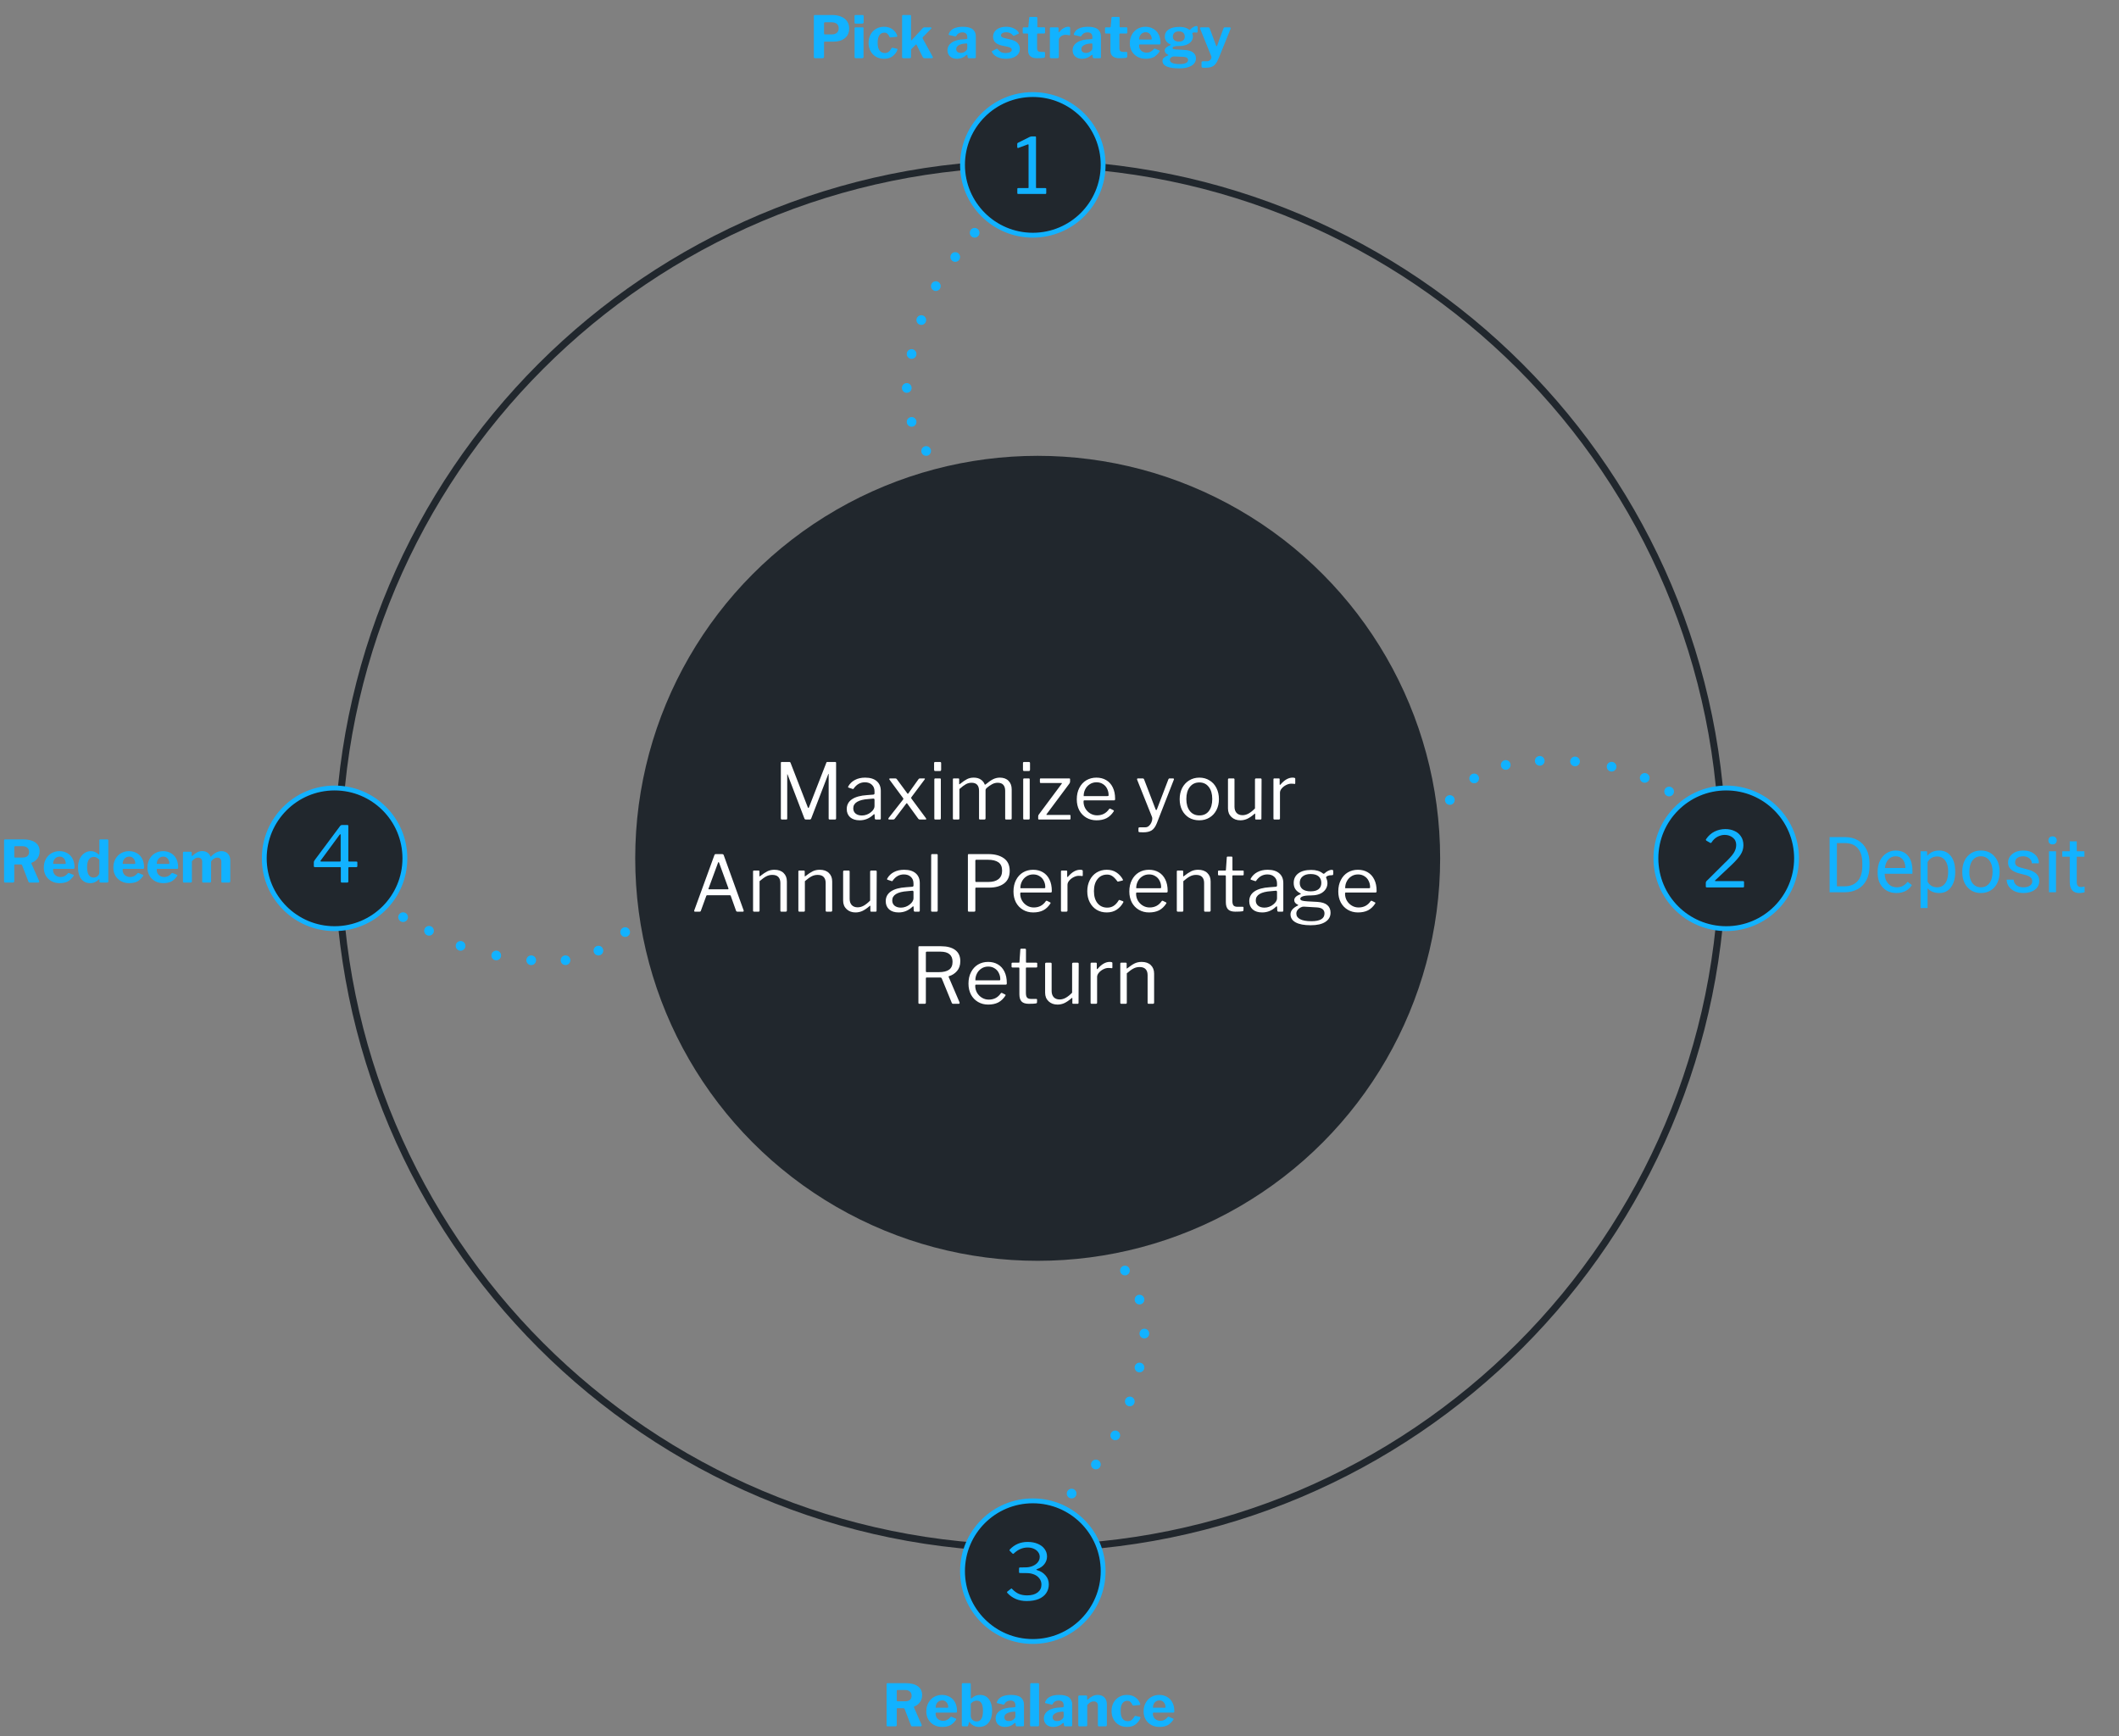 <svg width="437" height="358" viewBox="0 0 437 358" fill="none" xmlns="http://www.w3.org/2000/svg">
<rect x="0" y="0" width="437" height="358" fill="#808080" stroke="none"/>
<path d="M356 176.5C356 255.753 291.753 320 212.5 320C133.247 320 69 255.753 69 176.5C69 97.247 133.247 33 212.5 33C291.753 33 356 97.247 356 176.5ZM70.435 176.5C70.435 254.96 134.04 318.565 212.5 318.565C290.96 318.565 354.565 254.96 354.565 176.5C354.565 98.04 290.96 34.435 212.5 34.435C134.04 34.435 70.435 98.04 70.435 176.5Z" fill="#21272D"/>
<path d="M175.124 5.868C175.124 6.732 174.824 7.404 174.224 7.884C173.632 8.356 172.848 8.592 171.872 8.592H170.072C169.984 8.592 169.94 8.636 169.94 8.724V11.724C169.94 11.908 169.836 12 169.628 12H168.092C167.996 12 167.928 11.98 167.888 11.94C167.856 11.9 167.84 11.84 167.84 11.76V3.324C167.84 3.172 167.904 3.096 168.032 3.096H171.632C172.296 3.096 172.888 3.2 173.408 3.408C173.936 3.608 174.352 3.916 174.656 4.332C174.968 4.748 175.124 5.26 175.124 5.868ZM172.964 5.832C172.964 5.424 172.832 5.116 172.568 4.908C172.304 4.7 171.948 4.596 171.5 4.596H170.168C170.088 4.596 170.028 4.612 169.988 4.644C169.956 4.676 169.94 4.732 169.94 4.812V6.864C169.94 6.944 169.952 7.004 169.976 7.044C170 7.076 170.044 7.092 170.108 7.092H171.584C172.008 7.092 172.344 6.98 172.592 6.756C172.84 6.532 172.964 6.224 172.964 5.832ZM178.11 4.572C178.11 4.772 178.002 4.872 177.786 4.872H176.49C176.394 4.872 176.326 4.852 176.286 4.812C176.246 4.764 176.226 4.692 176.226 4.596V3.336C176.226 3.176 176.294 3.096 176.43 3.096H177.918C177.974 3.096 178.018 3.116 178.05 3.156C178.09 3.196 178.11 3.252 178.11 3.324V4.572ZM178.086 11.712C178.086 11.816 178.062 11.892 178.014 11.94C177.966 11.98 177.882 12 177.762 12H176.502C176.406 12 176.338 11.98 176.298 11.94C176.258 11.9 176.238 11.836 176.238 11.748V5.868C176.238 5.716 176.306 5.64 176.442 5.64H177.906C178.026 5.64 178.086 5.708 178.086 5.844V11.712ZM182.318 5.52C183.03 5.52 183.618 5.7 184.082 6.06C184.554 6.412 184.87 6.84 185.03 7.344C185.046 7.408 185.054 7.448 185.054 7.464C185.054 7.536 184.998 7.58 184.886 7.596L183.626 7.716H183.59C183.518 7.716 183.47 7.672 183.446 7.584C183.302 7.296 183.154 7.084 183.002 6.948C182.858 6.804 182.65 6.732 182.378 6.732C181.946 6.732 181.606 6.908 181.358 7.26C181.118 7.612 180.998 8.132 180.998 8.82C180.998 9.524 181.126 10.052 181.382 10.404C181.646 10.756 182.01 10.932 182.474 10.932C182.802 10.932 183.07 10.848 183.278 10.68C183.486 10.512 183.69 10.256 183.89 9.912C183.914 9.872 183.938 9.852 183.962 9.852C183.994 9.844 184.038 9.844 184.094 9.852L184.982 10.056C185.054 10.064 185.09 10.104 185.09 10.176L185.066 10.284C184.906 10.748 184.594 11.172 184.13 11.556C183.674 11.932 183.07 12.12 182.318 12.12C181.702 12.12 181.15 11.984 180.662 11.712C180.182 11.432 179.806 11.044 179.534 10.548C179.262 10.052 179.126 9.484 179.126 8.844C179.126 8.196 179.262 7.62 179.534 7.116C179.814 6.612 180.194 6.22 180.674 5.94C181.162 5.66 181.71 5.52 182.318 5.52ZM192.359 11.724C192.375 11.748 192.383 11.784 192.383 11.832C192.383 11.88 192.363 11.92 192.323 11.952C192.291 11.984 192.243 12 192.179 12H190.607C190.471 12 190.363 11.916 190.283 11.748L189.047 9.276C189.015 9.204 188.979 9.168 188.939 9.168C188.915 9.168 188.883 9.188 188.843 9.228L187.991 10.068C187.919 10.124 187.883 10.224 187.883 10.368V11.712C187.883 11.816 187.859 11.892 187.811 11.94C187.763 11.98 187.683 12 187.571 12H186.299C186.203 12 186.135 11.98 186.095 11.94C186.055 11.9 186.035 11.836 186.035 11.748V3.324C186.035 3.172 186.099 3.096 186.227 3.096H187.703C187.823 3.096 187.883 3.168 187.883 3.312V8.232C187.883 8.296 187.899 8.328 187.931 8.328C187.963 8.328 187.995 8.308 188.027 8.268L190.283 5.82C190.403 5.7 190.511 5.64 190.607 5.64H191.891C192.027 5.64 192.095 5.684 192.095 5.772C192.095 5.828 192.067 5.884 192.011 5.94L190.331 7.644C190.283 7.7 190.259 7.752 190.259 7.8C190.259 7.856 190.275 7.916 190.307 7.98L192.359 11.724ZM199.242 11.388C198.714 11.876 198.086 12.12 197.358 12.12C196.758 12.12 196.282 11.96 195.93 11.64C195.578 11.312 195.402 10.888 195.402 10.368C195.402 9.696 195.71 9.156 196.326 8.748C196.942 8.34 197.79 8.124 198.87 8.1L199.302 8.064C199.35 8.064 199.39 8.052 199.422 8.028C199.462 7.996 199.482 7.952 199.482 7.896V7.644C199.482 7.332 199.394 7.092 199.218 6.924C199.042 6.756 198.79 6.672 198.462 6.672C197.902 6.672 197.486 6.912 197.214 7.392C197.182 7.472 197.13 7.512 197.058 7.512C197.018 7.512 196.982 7.508 196.95 7.5L195.75 7.224C195.678 7.208 195.642 7.164 195.642 7.092C195.642 7.044 195.658 6.984 195.69 6.912C195.882 6.448 196.222 6.1 196.71 5.868C197.206 5.636 197.818 5.52 198.546 5.52C199.498 5.52 200.186 5.696 200.61 6.048C201.034 6.392 201.246 6.884 201.246 7.524V11.736C201.246 11.832 201.23 11.9 201.198 11.94C201.166 11.98 201.106 12 201.018 12H199.782C199.702 12 199.642 11.972 199.602 11.916C199.57 11.86 199.546 11.776 199.53 11.664L199.518 11.4C199.51 11.328 199.478 11.292 199.422 11.292C199.39 11.292 199.33 11.324 199.242 11.388ZM199.482 9.168C199.482 9.096 199.47 9.044 199.446 9.012C199.422 8.98 199.374 8.964 199.302 8.964L198.966 8.988C198.502 9.012 198.09 9.124 197.73 9.324C197.378 9.516 197.202 9.784 197.202 10.128C197.202 10.368 197.286 10.56 197.454 10.704C197.622 10.84 197.854 10.908 198.15 10.908C198.518 10.908 198.83 10.8 199.086 10.584C199.35 10.376 199.482 10.164 199.482 9.948V9.168ZM208.897 7.296C208.569 6.864 208.101 6.648 207.493 6.648C207.189 6.648 206.937 6.708 206.737 6.828C206.537 6.94 206.437 7.096 206.437 7.296C206.437 7.408 206.481 7.512 206.569 7.608C206.665 7.696 206.845 7.772 207.109 7.836L208.489 8.172C209.121 8.324 209.585 8.568 209.881 8.904C210.177 9.232 210.325 9.62 210.325 10.068C210.325 10.7 210.061 11.2 209.533 11.568C209.005 11.936 208.313 12.12 207.457 12.12C206.769 12.12 206.173 12 205.669 11.76C205.165 11.512 204.809 11.192 204.601 10.8C204.561 10.744 204.541 10.692 204.541 10.644C204.541 10.588 204.569 10.548 204.625 10.524L205.441 10.104C205.505 10.072 205.561 10.056 205.609 10.056C205.657 10.056 205.701 10.076 205.741 10.116C205.917 10.364 206.129 10.564 206.377 10.716C206.633 10.86 206.969 10.932 207.385 10.932C207.761 10.932 208.065 10.876 208.297 10.764C208.537 10.652 208.657 10.488 208.657 10.272C208.657 10.128 208.597 10.008 208.477 9.912C208.357 9.816 208.153 9.732 207.865 9.66L206.629 9.396C205.413 9.132 204.805 8.528 204.805 7.584C204.805 7.184 204.913 6.828 205.129 6.516C205.353 6.204 205.669 5.96 206.076 5.784C206.485 5.608 206.965 5.52 207.517 5.52C208.101 5.52 208.617 5.628 209.065 5.844C209.521 6.06 209.849 6.332 210.049 6.66C210.097 6.724 210.121 6.78 210.121 6.828C210.121 6.876 210.093 6.916 210.037 6.948L209.173 7.368C209.149 7.384 209.117 7.392 209.077 7.392C209.005 7.392 208.945 7.36 208.897 7.296ZM214.012 6.912C213.924 6.912 213.88 6.96 213.88 7.056V9.948C213.88 10.22 213.944 10.416 214.072 10.536C214.2 10.648 214.404 10.704 214.684 10.704H215.332C215.388 10.704 215.432 10.724 215.464 10.764C215.496 10.796 215.512 10.844 215.512 10.908L215.5 11.64C215.5 11.8 215.412 11.896 215.236 11.928C214.9 11.976 214.424 12 213.808 12C213.248 12 212.812 11.868 212.5 11.604C212.188 11.34 212.032 10.956 212.032 10.452V7.092C212.032 6.972 211.98 6.912 211.876 6.912H211.144C210.992 6.912 210.916 6.844 210.916 6.708V5.82C210.916 5.7 210.988 5.64 211.132 5.64H211.96C212.024 5.64 212.064 5.596 212.08 5.508L212.248 3.684C212.264 3.548 212.324 3.48 212.428 3.48H213.736C213.792 3.48 213.836 3.5 213.868 3.54C213.908 3.58 213.928 3.636 213.928 3.708V5.508C213.928 5.588 213.968 5.628 214.048 5.628H215.308C215.452 5.628 215.524 5.692 215.524 5.82V6.708C215.524 6.844 215.444 6.912 215.284 6.912H214.012ZM216.767 12C216.599 12 216.515 11.92 216.515 11.76V5.868C216.515 5.716 216.579 5.64 216.707 5.64H218.111C218.239 5.64 218.303 5.708 218.303 5.844V6.552C218.303 6.584 218.311 6.608 218.327 6.624C218.343 6.64 218.359 6.648 218.375 6.648C218.399 6.648 218.431 6.628 218.471 6.588C218.711 6.268 218.995 6.012 219.323 5.82C219.651 5.62 219.963 5.52 220.259 5.52C220.547 5.52 220.691 5.588 220.691 5.724V7.116C220.691 7.172 220.675 7.216 220.643 7.248C220.611 7.28 220.567 7.288 220.511 7.272C220.255 7.208 219.975 7.176 219.671 7.176C219.471 7.176 219.267 7.228 219.059 7.332C218.859 7.428 218.691 7.56 218.555 7.728C218.427 7.888 218.363 8.052 218.363 8.22V11.724C218.363 11.908 218.259 12 218.051 12H216.767ZM225.047 11.388C224.519 11.876 223.891 12.12 223.163 12.12C222.563 12.12 222.087 11.96 221.735 11.64C221.383 11.312 221.207 10.888 221.207 10.368C221.207 9.696 221.515 9.156 222.131 8.748C222.747 8.34 223.595 8.124 224.675 8.1L225.107 8.064C225.155 8.064 225.195 8.052 225.227 8.028C225.267 7.996 225.287 7.952 225.287 7.896V7.644C225.287 7.332 225.199 7.092 225.023 6.924C224.847 6.756 224.595 6.672 224.267 6.672C223.707 6.672 223.291 6.912 223.019 7.392C222.987 7.472 222.935 7.512 222.863 7.512C222.823 7.512 222.787 7.508 222.755 7.5L221.555 7.224C221.483 7.208 221.447 7.164 221.447 7.092C221.447 7.044 221.463 6.984 221.495 6.912C221.687 6.448 222.027 6.1 222.515 5.868C223.011 5.636 223.623 5.52 224.351 5.52C225.303 5.52 225.991 5.696 226.415 6.048C226.839 6.392 227.051 6.884 227.051 7.524V11.736C227.051 11.832 227.035 11.9 227.003 11.94C226.971 11.98 226.911 12 226.823 12H225.587C225.507 12 225.447 11.972 225.407 11.916C225.375 11.86 225.351 11.776 225.335 11.664L225.323 11.4C225.315 11.328 225.283 11.292 225.227 11.292C225.195 11.292 225.135 11.324 225.047 11.388ZM225.287 9.168C225.287 9.096 225.275 9.044 225.251 9.012C225.227 8.98 225.179 8.964 225.107 8.964L224.771 8.988C224.307 9.012 223.895 9.124 223.535 9.324C223.183 9.516 223.007 9.784 223.007 10.128C223.007 10.368 223.091 10.56 223.259 10.704C223.427 10.84 223.659 10.908 223.955 10.908C224.323 10.908 224.635 10.8 224.891 10.584C225.155 10.376 225.287 10.164 225.287 9.948V9.168ZM230.981 6.912C230.893 6.912 230.849 6.96 230.849 7.056V9.948C230.849 10.22 230.913 10.416 231.041 10.536C231.169 10.648 231.373 10.704 231.653 10.704H232.301C232.357 10.704 232.401 10.724 232.433 10.764C232.465 10.796 232.481 10.844 232.481 10.908L232.469 11.64C232.469 11.8 232.381 11.896 232.205 11.928C231.869 11.976 231.393 12 230.777 12C230.217 12 229.781 11.868 229.469 11.604C229.157 11.34 229.001 10.956 229.001 10.452V7.092C229.001 6.972 228.949 6.912 228.845 6.912H228.113C227.961 6.912 227.885 6.844 227.885 6.708V5.82C227.885 5.7 227.957 5.64 228.101 5.64H228.929C228.993 5.64 229.033 5.596 229.049 5.508L229.217 3.684C229.233 3.548 229.293 3.48 229.397 3.48H230.705C230.761 3.48 230.805 3.5 230.837 3.54C230.877 3.58 230.897 3.636 230.897 3.708V5.508C230.897 5.588 230.937 5.628 231.017 5.628H232.277C232.421 5.628 232.493 5.692 232.493 5.82V6.708C232.493 6.844 232.413 6.912 232.253 6.912H230.981ZM234.905 9.36C234.905 9.808 235.053 10.172 235.349 10.452C235.653 10.724 236.029 10.86 236.477 10.86C236.765 10.86 237.029 10.8 237.269 10.68C237.517 10.552 237.765 10.344 238.013 10.056C238.045 10.024 238.077 10.008 238.109 10.008C238.133 10.008 238.173 10.02 238.229 10.044L239.093 10.404C239.149 10.428 239.177 10.468 239.177 10.524C239.177 10.564 239.161 10.604 239.129 10.644C238.745 11.188 238.333 11.572 237.893 11.796C237.453 12.012 236.905 12.12 236.249 12.12C235.633 12.12 235.077 11.984 234.581 11.712C234.085 11.44 233.697 11.064 233.417 10.584C233.137 10.096 232.997 9.54 232.997 8.916C232.997 8.244 233.141 7.652 233.429 7.14C233.717 6.62 234.105 6.22 234.593 5.94C235.089 5.66 235.629 5.52 236.213 5.52C236.821 5.52 237.361 5.656 237.833 5.928C238.305 6.192 238.673 6.576 238.937 7.08C239.201 7.584 239.333 8.184 239.333 8.88C239.333 8.984 239.321 9.056 239.297 9.096C239.281 9.136 239.225 9.16 239.129 9.168H235.049C234.953 9.168 234.905 9.232 234.905 9.36ZM237.317 8.16C237.405 8.16 237.461 8.152 237.485 8.136C237.509 8.112 237.521 8.064 237.521 7.992C237.521 7.784 237.473 7.576 237.377 7.368C237.281 7.16 237.141 6.988 236.957 6.852C236.773 6.716 236.549 6.648 236.285 6.648C235.885 6.648 235.557 6.788 235.301 7.068C235.045 7.348 234.921 7.708 234.929 8.148L237.317 8.16ZM246.748 5.364C246.908 5.364 246.988 5.452 246.988 5.628V6.444C246.988 6.668 246.896 6.76 246.712 6.72C246.592 6.696 246.476 6.684 246.364 6.684C246.3 6.684 246.228 6.692 246.148 6.708C245.94 6.74 245.86 6.832 245.908 6.984C245.98 7.2 246.016 7.38 246.016 7.524C246.016 7.892 245.904 8.224 245.68 8.52C245.464 8.816 245.136 9.052 244.696 9.228C244.264 9.404 243.74 9.492 243.124 9.492C242.676 9.492 242.344 9.528 242.128 9.6C241.92 9.672 241.816 9.768 241.816 9.888C241.816 9.992 241.872 10.068 241.984 10.116C242.104 10.156 242.3 10.184 242.572 10.2L244.288 10.296C245.08 10.344 245.668 10.52 246.052 10.824C246.444 11.128 246.64 11.532 246.64 12.036C246.64 12.66 246.344 13.16 245.752 13.536C245.16 13.912 244.32 14.1 243.232 14.1C240.904 14.1 239.74 13.584 239.74 12.552C239.74 12.296 239.84 12.08 240.04 11.904C240.24 11.72 240.524 11.56 240.892 11.424C240.94 11.408 240.964 11.388 240.964 11.364C240.964 11.34 240.94 11.316 240.892 11.292C240.428 11.068 240.196 10.772 240.196 10.404C240.196 10.188 240.3 9.988 240.508 9.804C240.724 9.612 241.008 9.448 241.36 9.312C241.456 9.264 241.464 9.216 241.384 9.168C240.608 8.808 240.22 8.264 240.22 7.536C240.22 6.928 240.48 6.444 241 6.084C241.528 5.724 242.28 5.544 243.256 5.544C244.08 5.544 244.72 5.724 245.176 6.084C245.232 6.124 245.284 6.144 245.332 6.144C245.396 6.144 245.452 6.116 245.5 6.06C245.652 5.876 245.852 5.716 246.1 5.58C246.348 5.436 246.564 5.364 246.748 5.364ZM243.112 8.58C243.52 8.58 243.824 8.488 244.024 8.304C244.232 8.112 244.336 7.864 244.336 7.56C244.336 7.224 244.232 6.96 244.024 6.768C243.824 6.568 243.52 6.468 243.112 6.468C242.728 6.468 242.424 6.568 242.2 6.768C241.984 6.968 241.876 7.232 241.876 7.56C241.876 7.864 241.984 8.112 242.2 8.304C242.424 8.488 242.728 8.58 243.112 8.58ZM242.224 11.64C241.976 11.624 241.752 11.684 241.552 11.82C241.36 11.948 241.264 12.112 241.264 12.312C241.264 12.608 241.428 12.832 241.756 12.984C242.084 13.136 242.616 13.212 243.352 13.212C243.888 13.212 244.3 13.136 244.588 12.984C244.876 12.84 245.02 12.632 245.02 12.36C245.02 12.176 244.94 12.028 244.78 11.916C244.62 11.804 244.384 11.74 244.072 11.724L242.224 11.64ZM248.498 13.98C248.234 13.98 248.05 13.964 247.946 13.932C247.842 13.908 247.79 13.848 247.79 13.752V12.828C247.79 12.7 247.906 12.636 248.138 12.636H248.954C249.194 12.636 249.402 12.544 249.578 12.36C249.754 12.184 249.842 11.996 249.842 11.796C249.842 11.724 249.83 11.66 249.806 11.604L247.502 5.928C247.486 5.88 247.478 5.848 247.478 5.832C247.478 5.776 247.498 5.732 247.538 5.7C247.578 5.66 247.63 5.64 247.694 5.64H249.206C249.262 5.64 249.314 5.66 249.362 5.7C249.418 5.732 249.454 5.78 249.47 5.844L250.802 9.42C250.826 9.5 250.858 9.54 250.898 9.54C250.93 9.54 250.966 9.496 251.006 9.408L252.326 5.832C252.382 5.704 252.47 5.64 252.59 5.64H253.622C253.678 5.64 253.722 5.66 253.754 5.7C253.794 5.732 253.814 5.772 253.814 5.82C253.814 5.836 253.806 5.868 253.79 5.916L251.33 12C251.106 12.552 250.87 12.968 250.622 13.248C250.374 13.528 250.086 13.72 249.758 13.824C249.438 13.928 249.018 13.98 248.498 13.98Z" fill="#12B2FF"/>
<path d="M377.32 184V172.625H380.531C381.521 172.625 382.396 172.844 383.156 173.281C383.917 173.719 384.503 174.341 384.914 175.148C385.331 175.956 385.542 176.883 385.547 177.93V178.656C385.547 179.729 385.339 180.669 384.922 181.477C384.51 182.284 383.919 182.904 383.148 183.336C382.383 183.768 381.49 183.99 380.469 184H377.32ZM378.82 173.859V182.773H380.398C381.555 182.773 382.453 182.414 383.094 181.695C383.74 180.977 384.062 179.953 384.062 178.625V177.961C384.062 176.669 383.758 175.667 383.148 174.953C382.544 174.234 381.685 173.87 380.57 173.859H378.82ZM391.102 184.156C389.956 184.156 389.023 183.781 388.305 183.031C387.586 182.276 387.227 181.268 387.227 180.008V179.742C387.227 178.904 387.385 178.156 387.703 177.5C388.026 176.839 388.474 176.323 389.047 175.953C389.625 175.578 390.25 175.391 390.922 175.391C392.021 175.391 392.875 175.753 393.484 176.477C394.094 177.201 394.398 178.237 394.398 179.586V180.188H388.672C388.693 181.021 388.935 181.695 389.398 182.211C389.867 182.721 390.461 182.977 391.18 182.977C391.69 182.977 392.122 182.872 392.477 182.664C392.831 182.456 393.141 182.18 393.406 181.836L394.289 182.523C393.581 183.612 392.518 184.156 391.102 184.156ZM390.922 176.578C390.339 176.578 389.849 176.792 389.453 177.219C389.057 177.641 388.812 178.234 388.719 179H392.953V178.891C392.911 178.156 392.714 177.589 392.359 177.188C392.005 176.781 391.526 176.578 390.922 176.578ZM403.219 179.867C403.219 181.154 402.924 182.19 402.336 182.977C401.747 183.763 400.951 184.156 399.945 184.156C398.919 184.156 398.112 183.831 397.523 183.18V187.25H396.078V175.547H397.398L397.469 176.484C398.057 175.755 398.875 175.391 399.922 175.391C400.938 175.391 401.74 175.773 402.328 176.539C402.922 177.305 403.219 178.37 403.219 179.734V179.867ZM401.773 179.703C401.773 178.75 401.57 177.997 401.164 177.445C400.758 176.893 400.201 176.617 399.492 176.617C398.617 176.617 397.961 177.005 397.523 177.781V181.82C397.956 182.591 398.617 182.977 399.508 182.977C400.201 182.977 400.75 182.703 401.156 182.156C401.568 181.604 401.773 180.786 401.773 179.703ZM404.68 179.695C404.68 178.867 404.841 178.122 405.164 177.461C405.492 176.799 405.945 176.289 406.523 175.93C407.107 175.57 407.771 175.391 408.516 175.391C409.667 175.391 410.596 175.789 411.305 176.586C412.018 177.383 412.375 178.443 412.375 179.766V179.867C412.375 180.69 412.216 181.43 411.898 182.086C411.586 182.737 411.135 183.245 410.547 183.609C409.964 183.974 409.292 184.156 408.531 184.156C407.385 184.156 406.456 183.758 405.742 182.961C405.034 182.164 404.68 181.109 404.68 179.797V179.695ZM406.133 179.867C406.133 180.805 406.349 181.557 406.781 182.125C407.219 182.693 407.802 182.977 408.531 182.977C409.266 182.977 409.849 182.69 410.281 182.117C410.714 181.539 410.93 180.732 410.93 179.695C410.93 178.768 410.708 178.018 410.266 177.445C409.828 176.867 409.245 176.578 408.516 176.578C407.802 176.578 407.227 176.862 406.789 177.43C406.352 177.997 406.133 178.81 406.133 179.867ZM419.109 181.758C419.109 181.367 418.961 181.065 418.664 180.852C418.372 180.633 417.859 180.445 417.125 180.289C416.396 180.133 415.815 179.945 415.383 179.727C414.956 179.508 414.638 179.247 414.43 178.945C414.227 178.643 414.125 178.284 414.125 177.867C414.125 177.174 414.417 176.589 415 176.109C415.589 175.63 416.339 175.391 417.25 175.391C418.208 175.391 418.984 175.638 419.578 176.133C420.177 176.628 420.477 177.26 420.477 178.031H419.023C419.023 177.635 418.854 177.294 418.516 177.008C418.182 176.721 417.76 176.578 417.25 176.578C416.724 176.578 416.312 176.693 416.016 176.922C415.719 177.151 415.57 177.451 415.57 177.82C415.57 178.169 415.708 178.432 415.984 178.609C416.26 178.786 416.758 178.956 417.477 179.117C418.201 179.279 418.786 179.471 419.234 179.695C419.682 179.919 420.013 180.19 420.227 180.508C420.445 180.82 420.555 181.203 420.555 181.656C420.555 182.411 420.253 183.018 419.648 183.477C419.044 183.93 418.26 184.156 417.297 184.156C416.62 184.156 416.021 184.036 415.5 183.797C414.979 183.557 414.57 183.224 414.273 182.797C413.982 182.365 413.836 181.898 413.836 181.398H415.281C415.307 181.883 415.5 182.268 415.859 182.555C416.224 182.836 416.703 182.977 417.297 182.977C417.844 182.977 418.281 182.867 418.609 182.648C418.943 182.424 419.109 182.128 419.109 181.758ZM424.008 184H422.562V175.547H424.008V184ZM422.445 173.305C422.445 173.07 422.516 172.872 422.656 172.711C422.802 172.549 423.016 172.469 423.297 172.469C423.578 172.469 423.792 172.549 423.938 172.711C424.083 172.872 424.156 173.07 424.156 173.305C424.156 173.539 424.083 173.734 423.938 173.891C423.792 174.047 423.578 174.125 423.297 174.125C423.016 174.125 422.802 174.047 422.656 173.891C422.516 173.734 422.445 173.539 422.445 173.305ZM428.289 173.5V175.547H429.867V176.664H428.289V181.906C428.289 182.245 428.359 182.5 428.5 182.672C428.641 182.839 428.88 182.922 429.219 182.922C429.385 182.922 429.615 182.891 429.906 182.828V184C429.526 184.104 429.156 184.156 428.797 184.156C428.151 184.156 427.664 183.961 427.336 183.57C427.008 183.18 426.844 182.625 426.844 181.906V176.664H425.305V175.547H426.844V173.5H428.289Z" fill="#12B2FF"/>
<path d="M8.064 181.676C8.08 181.724 8.088 181.76 8.088 181.784C8.088 181.848 8.068 181.9 8.028 181.94C7.988 181.98 7.94 182 7.884 182H6.12C5.984 182 5.896 181.928 5.856 181.784L4.56 178.424C4.536 178.36 4.5 178.316 4.452 178.292C4.404 178.268 4.328 178.256 4.224 178.256H3.084C3.036 178.256 3 178.272 2.976 178.304C2.952 178.328 2.94 178.356 2.94 178.388V181.712C2.94 181.816 2.912 181.892 2.856 181.94C2.808 181.98 2.728 182 2.616 182H1.092C0.996 182 0.928 181.98 0.888 181.94C0.856 181.9 0.84 181.84 0.84 181.76V173.324C0.84 173.172 0.904 173.096 1.032 173.096H4.776C5.856 173.096 6.692 173.308 7.284 173.732C7.876 174.156 8.172 174.76 8.172 175.544C8.172 176.128 8.016 176.628 7.704 177.044C7.392 177.452 7 177.74 6.528 177.908C6.464 177.932 6.448 177.992 6.48 178.088L8.064 181.676ZM4.584 176.84C5.048 176.84 5.4 176.744 5.64 176.552C5.88 176.352 6 176.064 6 175.688C6 175.304 5.876 175.012 5.628 174.812C5.388 174.604 5.06 174.5 4.644 174.5H3.168C3.08 174.5 3.02 174.516 2.988 174.548C2.956 174.572 2.94 174.62 2.94 174.692V176.636C2.94 176.708 2.952 176.76 2.976 176.792C3 176.824 3.044 176.84 3.108 176.84H4.584ZM10.94 179.36C10.94 179.808 11.088 180.172 11.384 180.452C11.688 180.724 12.064 180.86 12.512 180.86C12.8 180.86 13.064 180.8 13.304 180.68C13.552 180.552 13.8 180.344 14.048 180.056C14.08 180.024 14.112 180.008 14.144 180.008C14.168 180.008 14.208 180.02 14.264 180.044L15.128 180.404C15.184 180.428 15.212 180.468 15.212 180.524C15.212 180.564 15.196 180.604 15.164 180.644C14.78 181.188 14.368 181.572 13.928 181.796C13.488 182.012 12.94 182.12 12.284 182.12C11.668 182.12 11.112 181.984 10.616 181.712C10.12 181.44 9.732 181.064 9.452 180.584C9.172 180.096 9.032 179.54 9.032 178.916C9.032 178.244 9.176 177.652 9.464 177.14C9.752 176.62 10.14 176.22 10.628 175.94C11.124 175.66 11.664 175.52 12.248 175.52C12.856 175.52 13.396 175.656 13.868 175.928C14.34 176.192 14.708 176.576 14.972 177.08C15.236 177.584 15.368 178.184 15.368 178.88C15.368 178.984 15.356 179.056 15.332 179.096C15.316 179.136 15.26 179.16 15.164 179.168H11.084C10.988 179.168 10.94 179.232 10.94 179.36ZM13.352 178.16C13.44 178.16 13.496 178.152 13.52 178.136C13.544 178.112 13.556 178.064 13.556 177.992C13.556 177.784 13.508 177.576 13.412 177.368C13.316 177.16 13.176 176.988 12.992 176.852C12.808 176.716 12.584 176.648 12.32 176.648C11.92 176.648 11.592 176.788 11.336 177.068C11.08 177.348 10.956 177.708 10.964 178.148L13.352 178.16ZM20.767 182C20.599 182 20.515 181.92 20.515 181.76V181.424C20.515 181.36 20.495 181.328 20.455 181.328C20.431 181.328 20.395 181.344 20.347 181.376C20.115 181.6 19.859 181.78 19.579 181.916C19.307 182.052 18.979 182.12 18.595 182.12C17.843 182.12 17.235 181.84 16.771 181.28C16.315 180.72 16.087 179.916 16.087 178.868C16.087 178.212 16.203 177.632 16.435 177.128C16.675 176.616 16.995 176.22 17.395 175.94C17.795 175.66 18.235 175.52 18.715 175.52C19.027 175.52 19.307 175.572 19.555 175.676C19.811 175.78 20.055 175.94 20.287 176.156C20.343 176.196 20.383 176.216 20.407 176.216C20.463 176.216 20.491 176.164 20.491 176.06V173.312C20.491 173.168 20.555 173.096 20.683 173.096H22.147C22.203 173.096 22.247 173.116 22.279 173.156C22.319 173.196 22.339 173.252 22.339 173.324V181.748C22.339 181.836 22.319 181.9 22.279 181.94C22.239 181.98 22.167 182 22.063 182H20.767ZM20.491 177.296C20.307 177.096 20.123 176.948 19.939 176.852C19.763 176.756 19.563 176.708 19.339 176.708C18.915 176.708 18.579 176.884 18.331 177.236C18.083 177.58 17.959 178.116 17.959 178.844C17.959 179.58 18.079 180.12 18.319 180.464C18.559 180.8 18.891 180.968 19.315 180.968C19.635 180.968 19.911 180.864 20.143 180.656C20.375 180.44 20.491 180.192 20.491 179.912V177.296ZM25.284 179.36C25.284 179.808 25.432 180.172 25.728 180.452C26.032 180.724 26.408 180.86 26.856 180.86C27.144 180.86 27.408 180.8 27.648 180.68C27.896 180.552 28.144 180.344 28.392 180.056C28.424 180.024 28.456 180.008 28.488 180.008C28.512 180.008 28.552 180.02 28.608 180.044L29.472 180.404C29.528 180.428 29.556 180.468 29.556 180.524C29.556 180.564 29.54 180.604 29.508 180.644C29.124 181.188 28.712 181.572 28.272 181.796C27.832 182.012 27.284 182.12 26.628 182.12C26.012 182.12 25.456 181.984 24.96 181.712C24.464 181.44 24.076 181.064 23.796 180.584C23.516 180.096 23.376 179.54 23.376 178.916C23.376 178.244 23.52 177.652 23.808 177.14C24.096 176.62 24.484 176.22 24.972 175.94C25.468 175.66 26.008 175.52 26.592 175.52C27.2 175.52 27.74 175.656 28.212 175.928C28.684 176.192 29.052 176.576 29.316 177.08C29.58 177.584 29.712 178.184 29.712 178.88C29.712 178.984 29.7 179.056 29.676 179.096C29.66 179.136 29.604 179.16 29.508 179.168H25.428C25.332 179.168 25.284 179.232 25.284 179.36ZM27.696 178.16C27.784 178.16 27.84 178.152 27.864 178.136C27.888 178.112 27.9 178.064 27.9 177.992C27.9 177.784 27.852 177.576 27.756 177.368C27.66 177.16 27.52 176.988 27.336 176.852C27.152 176.716 26.928 176.648 26.664 176.648C26.264 176.648 25.936 176.788 25.68 177.068C25.424 177.348 25.3 177.708 25.308 178.148L27.696 178.16ZM32.315 179.36C32.315 179.808 32.463 180.172 32.759 180.452C33.063 180.724 33.439 180.86 33.887 180.86C34.175 180.86 34.439 180.8 34.679 180.68C34.927 180.552 35.175 180.344 35.423 180.056C35.455 180.024 35.487 180.008 35.519 180.008C35.543 180.008 35.583 180.02 35.639 180.044L36.503 180.404C36.559 180.428 36.587 180.468 36.587 180.524C36.587 180.564 36.571 180.604 36.539 180.644C36.155 181.188 35.743 181.572 35.303 181.796C34.863 182.012 34.315 182.12 33.659 182.12C33.043 182.12 32.487 181.984 31.991 181.712C31.495 181.44 31.107 181.064 30.827 180.584C30.547 180.096 30.407 179.54 30.407 178.916C30.407 178.244 30.551 177.652 30.839 177.14C31.127 176.62 31.515 176.22 32.003 175.94C32.499 175.66 33.039 175.52 33.623 175.52C34.231 175.52 34.771 175.656 35.243 175.928C35.715 176.192 36.083 176.576 36.347 177.08C36.611 177.584 36.743 178.184 36.743 178.88C36.743 178.984 36.731 179.056 36.707 179.096C36.691 179.136 36.635 179.16 36.539 179.168H32.459C32.363 179.168 32.315 179.232 32.315 179.36ZM34.727 178.16C34.815 178.16 34.871 178.152 34.895 178.136C34.919 178.112 34.931 178.064 34.931 177.992C34.931 177.784 34.883 177.576 34.787 177.368C34.691 177.16 34.551 176.988 34.367 176.852C34.183 176.716 33.959 176.648 33.695 176.648C33.295 176.648 32.967 176.788 32.711 177.068C32.455 177.348 32.331 177.708 32.339 178.148L34.727 178.16ZM37.978 182C37.89 182 37.826 181.984 37.786 181.952C37.746 181.912 37.726 181.848 37.726 181.76V175.868C37.726 175.796 37.742 175.74 37.774 175.7C37.814 175.66 37.862 175.64 37.918 175.64H39.358C39.478 175.64 39.538 175.708 39.538 175.844V176.432C39.538 176.496 39.558 176.528 39.598 176.528C39.622 176.528 39.65 176.512 39.682 176.48C40.018 176.168 40.346 175.928 40.666 175.76C40.986 175.592 41.326 175.508 41.686 175.508C42.11 175.508 42.47 175.608 42.766 175.808C43.062 176.008 43.27 176.28 43.39 176.624C43.398 176.656 43.414 176.672 43.438 176.672C43.47 176.672 43.506 176.652 43.546 176.612C43.842 176.284 44.174 176.02 44.542 175.82C44.918 175.62 45.29 175.52 45.658 175.52C46.218 175.52 46.662 175.692 46.99 176.036C47.326 176.38 47.494 176.852 47.494 177.452V181.712C47.494 181.904 47.398 182 47.206 182H45.874C45.786 182 45.726 181.984 45.694 181.952C45.662 181.912 45.646 181.848 45.646 181.76V177.704C45.646 177.44 45.574 177.232 45.43 177.08C45.286 176.928 45.082 176.852 44.818 176.852C44.602 176.852 44.39 176.912 44.182 177.032C43.982 177.152 43.81 177.296 43.666 177.464C43.618 177.52 43.582 177.572 43.558 177.62C43.542 177.668 43.534 177.728 43.534 177.8V181.712C43.534 181.904 43.438 182 43.246 182H41.926C41.846 182 41.786 181.984 41.746 181.952C41.714 181.912 41.698 181.848 41.698 181.76V177.704C41.698 177.44 41.626 177.232 41.482 177.08C41.338 176.928 41.13 176.852 40.858 176.852C40.626 176.852 40.41 176.912 40.21 177.032C40.01 177.152 39.798 177.34 39.574 177.596V181.724C39.574 181.82 39.55 181.892 39.502 181.94C39.454 181.98 39.374 182 39.262 182H37.978Z" fill="#12B2FF"/>
<path d="M190.064 355.676C190.08 355.724 190.088 355.76 190.088 355.784C190.088 355.848 190.068 355.9 190.028 355.94C189.988 355.98 189.94 356 189.884 356H188.12C187.984 356 187.896 355.928 187.856 355.784L186.56 352.424C186.536 352.36 186.5 352.316 186.452 352.292C186.404 352.268 186.328 352.256 186.224 352.256H185.084C185.036 352.256 185 352.272 184.976 352.304C184.952 352.328 184.94 352.356 184.94 352.388V355.712C184.94 355.816 184.912 355.892 184.856 355.94C184.808 355.98 184.728 356 184.616 356H183.092C182.996 356 182.928 355.98 182.888 355.94C182.856 355.9 182.84 355.84 182.84 355.76V347.324C182.84 347.172 182.904 347.096 183.032 347.096H186.776C187.856 347.096 188.692 347.308 189.284 347.732C189.876 348.156 190.172 348.76 190.172 349.544C190.172 350.128 190.016 350.628 189.704 351.044C189.392 351.452 189 351.74 188.528 351.908C188.464 351.932 188.448 351.992 188.48 352.088L190.064 355.676ZM186.584 350.84C187.048 350.84 187.4 350.744 187.64 350.552C187.88 350.352 188 350.064 188 349.688C188 349.304 187.876 349.012 187.628 348.812C187.388 348.604 187.06 348.5 186.644 348.5H185.168C185.08 348.5 185.02 348.516 184.988 348.548C184.956 348.572 184.94 348.62 184.94 348.692V350.636C184.94 350.708 184.952 350.76 184.976 350.792C185 350.824 185.044 350.84 185.108 350.84H186.584ZM192.94 353.36C192.94 353.808 193.088 354.172 193.384 354.452C193.688 354.724 194.064 354.86 194.512 354.86C194.8 354.86 195.064 354.8 195.304 354.68C195.552 354.552 195.8 354.344 196.048 354.056C196.08 354.024 196.112 354.008 196.144 354.008C196.168 354.008 196.208 354.02 196.264 354.044L197.128 354.404C197.184 354.428 197.212 354.468 197.212 354.524C197.212 354.564 197.196 354.604 197.164 354.644C196.78 355.188 196.368 355.572 195.928 355.796C195.488 356.012 194.94 356.12 194.284 356.12C193.668 356.12 193.112 355.984 192.616 355.712C192.12 355.44 191.732 355.064 191.452 354.584C191.172 354.096 191.032 353.54 191.032 352.916C191.032 352.244 191.176 351.652 191.464 351.14C191.752 350.62 192.14 350.22 192.628 349.94C193.124 349.66 193.664 349.52 194.248 349.52C194.856 349.52 195.396 349.656 195.868 349.928C196.34 350.192 196.708 350.576 196.972 351.08C197.236 351.584 197.368 352.184 197.368 352.88C197.368 352.984 197.356 353.056 197.332 353.096C197.316 353.136 197.26 353.16 197.164 353.168H193.084C192.988 353.168 192.94 353.232 192.94 353.36ZM195.352 352.16C195.44 352.16 195.496 352.152 195.52 352.136C195.544 352.112 195.556 352.064 195.556 351.992C195.556 351.784 195.508 351.576 195.412 351.368C195.316 351.16 195.176 350.988 194.992 350.852C194.808 350.716 194.584 350.648 194.32 350.648C193.92 350.648 193.592 350.788 193.336 351.068C193.08 351.348 192.956 351.708 192.964 352.148L195.352 352.16ZM198.627 356C198.531 356 198.459 355.98 198.411 355.94C198.371 355.892 198.351 355.824 198.351 355.736V347.324C198.351 347.252 198.367 347.196 198.399 347.156C198.439 347.116 198.491 347.096 198.555 347.096H200.019C200.139 347.096 200.199 347.168 200.199 347.312V350.108C200.199 350.204 200.227 350.252 200.283 350.252C200.315 350.252 200.359 350.232 200.415 350.192C200.895 349.744 201.455 349.52 202.095 349.52C202.895 349.52 203.511 349.816 203.943 350.408C204.383 351 204.603 351.792 204.603 352.784C204.603 353.816 204.363 354.632 203.883 355.232C203.403 355.824 202.731 356.12 201.867 356.12C201.459 356.12 201.091 356.028 200.763 355.844C200.443 355.66 200.179 355.428 199.971 355.148C199.931 355.108 199.903 355.088 199.887 355.088C199.863 355.088 199.843 355.12 199.827 355.184L199.683 355.76C199.659 355.848 199.627 355.912 199.587 355.952C199.547 355.984 199.487 356 199.407 356H198.627ZM200.199 353.804C200.199 354.148 200.315 354.432 200.547 354.656C200.787 354.88 201.071 354.992 201.399 354.992C202.279 354.992 202.719 354.264 202.719 352.808C202.719 352.08 202.611 351.548 202.395 351.212C202.187 350.868 201.871 350.696 201.447 350.696C200.967 350.696 200.551 350.908 200.199 351.332V353.804ZM209.168 355.388C208.64 355.876 208.012 356.12 207.284 356.12C206.684 356.12 206.208 355.96 205.856 355.64C205.504 355.312 205.328 354.888 205.328 354.368C205.328 353.696 205.636 353.156 206.252 352.748C206.868 352.34 207.716 352.124 208.796 352.1L209.228 352.064C209.276 352.064 209.316 352.052 209.348 352.028C209.388 351.996 209.408 351.952 209.408 351.896V351.644C209.408 351.332 209.32 351.092 209.144 350.924C208.968 350.756 208.716 350.672 208.388 350.672C207.828 350.672 207.412 350.912 207.14 351.392C207.108 351.472 207.056 351.512 206.984 351.512C206.944 351.512 206.908 351.508 206.876 351.5L205.676 351.224C205.604 351.208 205.568 351.164 205.568 351.092C205.568 351.044 205.584 350.984 205.616 350.912C205.808 350.448 206.148 350.1 206.636 349.868C207.132 349.636 207.744 349.52 208.472 349.52C209.424 349.52 210.112 349.696 210.536 350.048C210.96 350.392 211.172 350.884 211.172 351.524V355.736C211.172 355.832 211.156 355.9 211.124 355.94C211.092 355.98 211.032 356 210.944 356H209.708C209.628 356 209.568 355.972 209.528 355.916C209.496 355.86 209.472 355.776 209.456 355.664L209.444 355.4C209.436 355.328 209.404 355.292 209.348 355.292C209.316 355.292 209.256 355.324 209.168 355.388ZM209.408 353.168C209.408 353.096 209.396 353.044 209.372 353.012C209.348 352.98 209.3 352.964 209.228 352.964L208.892 352.988C208.428 353.012 208.016 353.124 207.656 353.324C207.304 353.516 207.128 353.784 207.128 354.128C207.128 354.368 207.212 354.56 207.38 354.704C207.548 354.84 207.78 354.908 208.076 354.908C208.444 354.908 208.756 354.8 209.012 354.584C209.276 354.376 209.408 354.164 209.408 353.948V353.168ZM214.286 355.712C214.286 355.816 214.262 355.892 214.214 355.94C214.166 355.98 214.082 356 213.962 356H212.69C212.594 356 212.526 355.98 212.486 355.94C212.446 355.9 212.426 355.836 212.426 355.748L212.462 347.324C212.462 347.172 212.526 347.096 212.654 347.096H214.106C214.226 347.096 214.286 347.168 214.286 347.312V355.712ZM219.117 355.388C218.589 355.876 217.961 356.12 217.233 356.12C216.633 356.12 216.157 355.96 215.805 355.64C215.453 355.312 215.277 354.888 215.277 354.368C215.277 353.696 215.585 353.156 216.201 352.748C216.817 352.34 217.665 352.124 218.745 352.1L219.177 352.064C219.225 352.064 219.265 352.052 219.297 352.028C219.337 351.996 219.357 351.952 219.357 351.896V351.644C219.357 351.332 219.269 351.092 219.093 350.924C218.917 350.756 218.665 350.672 218.337 350.672C217.777 350.672 217.361 350.912 217.089 351.392C217.057 351.472 217.005 351.512 216.933 351.512C216.893 351.512 216.857 351.508 216.825 351.5L215.625 351.224C215.553 351.208 215.517 351.164 215.517 351.092C215.517 351.044 215.533 350.984 215.565 350.912C215.757 350.448 216.097 350.1 216.585 349.868C217.081 349.636 217.693 349.52 218.421 349.52C219.373 349.52 220.061 349.696 220.485 350.048C220.909 350.392 221.121 350.884 221.121 351.524V355.736C221.121 355.832 221.105 355.9 221.073 355.94C221.041 355.98 220.981 356 220.893 356H219.657C219.577 356 219.517 355.972 219.477 355.916C219.445 355.86 219.421 355.776 219.405 355.664L219.393 355.4C219.385 355.328 219.353 355.292 219.297 355.292C219.265 355.292 219.205 355.324 219.117 355.388ZM219.357 353.168C219.357 353.096 219.345 353.044 219.321 353.012C219.297 352.98 219.249 352.964 219.177 352.964L218.841 352.988C218.377 353.012 217.965 353.124 217.605 353.324C217.253 353.516 217.077 353.784 217.077 354.128C217.077 354.368 217.161 354.56 217.329 354.704C217.497 354.84 217.729 354.908 218.025 354.908C218.393 354.908 218.705 354.8 218.961 354.584C219.225 354.376 219.357 354.164 219.357 353.948V353.168ZM222.627 356C222.539 356 222.475 355.984 222.435 355.952C222.395 355.912 222.375 355.848 222.375 355.76V349.868C222.375 349.716 222.439 349.64 222.567 349.64H224.019C224.139 349.64 224.199 349.708 224.199 349.844V350.432C224.199 350.496 224.219 350.528 224.259 350.528C224.283 350.528 224.311 350.512 224.343 350.48C224.671 350.168 224.999 349.932 225.327 349.772C225.655 349.604 226.003 349.52 226.371 349.52C226.955 349.52 227.415 349.692 227.751 350.036C228.095 350.38 228.267 350.84 228.267 351.416V355.712C228.267 355.904 228.171 356 227.979 356H226.647C226.559 356 226.499 355.984 226.467 355.952C226.435 355.912 226.419 355.848 226.419 355.76V351.704C226.419 351.432 226.343 351.224 226.191 351.08C226.047 350.928 225.831 350.852 225.543 350.852C225.303 350.852 225.079 350.912 224.871 351.032C224.671 351.152 224.455 351.34 224.223 351.596V355.724C224.223 355.82 224.199 355.892 224.151 355.94C224.103 355.98 224.023 356 223.911 356H222.627ZM232.427 349.52C233.139 349.52 233.727 349.7 234.191 350.06C234.663 350.412 234.979 350.84 235.139 351.344C235.155 351.408 235.163 351.448 235.163 351.464C235.163 351.536 235.107 351.58 234.995 351.596L233.735 351.716H233.699C233.627 351.716 233.579 351.672 233.555 351.584C233.411 351.296 233.263 351.084 233.111 350.948C232.967 350.804 232.759 350.732 232.487 350.732C232.055 350.732 231.715 350.908 231.467 351.26C231.227 351.612 231.107 352.132 231.107 352.82C231.107 353.524 231.235 354.052 231.491 354.404C231.755 354.756 232.119 354.932 232.583 354.932C232.911 354.932 233.179 354.848 233.387 354.68C233.595 354.512 233.799 354.256 233.999 353.912C234.023 353.872 234.047 353.852 234.071 353.852C234.103 353.844 234.147 353.844 234.203 353.852L235.091 354.056C235.163 354.064 235.199 354.104 235.199 354.176L235.175 354.284C235.015 354.748 234.703 355.172 234.239 355.556C233.783 355.932 233.179 356.12 232.427 356.12C231.811 356.12 231.259 355.984 230.771 355.712C230.291 355.432 229.915 355.044 229.643 354.548C229.371 354.052 229.235 353.484 229.235 352.844C229.235 352.196 229.371 351.62 229.643 351.116C229.923 350.612 230.303 350.22 230.783 349.94C231.271 349.66 231.819 349.52 232.427 349.52ZM237.753 353.36C237.753 353.808 237.901 354.172 238.197 354.452C238.501 354.724 238.877 354.86 239.325 354.86C239.613 354.86 239.877 354.8 240.117 354.68C240.365 354.552 240.613 354.344 240.861 354.056C240.893 354.024 240.925 354.008 240.957 354.008C240.981 354.008 241.021 354.02 241.077 354.044L241.941 354.404C241.997 354.428 242.025 354.468 242.025 354.524C242.025 354.564 242.009 354.604 241.977 354.644C241.593 355.188 241.181 355.572 240.741 355.796C240.301 356.012 239.753 356.12 239.097 356.12C238.481 356.12 237.925 355.984 237.429 355.712C236.933 355.44 236.545 355.064 236.265 354.584C235.985 354.096 235.845 353.54 235.845 352.916C235.845 352.244 235.989 351.652 236.277 351.14C236.565 350.62 236.953 350.22 237.441 349.94C237.937 349.66 238.477 349.52 239.061 349.52C239.669 349.52 240.209 349.656 240.681 349.928C241.153 350.192 241.521 350.576 241.785 351.08C242.049 351.584 242.181 352.184 242.181 352.88C242.181 352.984 242.169 353.056 242.145 353.096C242.129 353.136 242.073 353.16 241.977 353.168H237.897C237.801 353.168 237.753 353.232 237.753 353.36ZM240.165 352.16C240.253 352.16 240.309 352.152 240.333 352.136C240.357 352.112 240.369 352.064 240.369 351.992C240.369 351.784 240.321 351.576 240.225 351.368C240.129 351.16 239.989 350.988 239.805 350.852C239.621 350.716 239.397 350.648 239.133 350.648C238.733 350.648 238.405 350.788 238.149 351.068C237.893 351.348 237.769 351.708 237.777 352.148L240.165 352.16Z" fill="#12B2FF"/>
<circle cx="214" cy="177" r="83" fill="#21272D"/>
<path d="M161.26 169C161.111 169 161.036 168.92 161.036 168.76V157.352C161.036 157.267 161.047 157.208 161.068 157.176C161.1 157.144 161.154 157.128 161.228 157.128H162.764C162.85 157.128 162.908 157.144 162.94 157.176C162.983 157.197 163.015 157.24 163.036 157.304L166.588 166.472C166.62 166.568 166.658 166.616 166.7 166.616C166.754 166.616 166.802 166.563 166.844 166.456L170.396 157.336C170.428 157.197 170.508 157.128 170.636 157.128H172.252C172.37 157.128 172.428 157.197 172.428 157.336V168.76C172.428 168.92 172.348 169 172.188 169H171.132C170.972 169 170.892 168.931 170.892 168.792V159.64C170.892 159.587 170.882 159.565 170.86 159.576C170.85 159.576 170.834 159.597 170.812 159.64L167.292 168.792C167.228 168.931 167.127 169 166.988 169H166.22C166.06 169 165.954 168.936 165.9 168.808L162.428 159.736C162.418 159.683 162.402 159.656 162.38 159.656C162.359 159.656 162.348 159.683 162.348 159.736V168.792C162.348 168.867 162.332 168.92 162.3 168.952C162.268 168.984 162.21 169 162.124 169H161.26ZM180.144 167.976C179.323 168.765 178.374 169.16 177.296 169.16C176.464 169.16 175.808 168.952 175.328 168.536C174.859 168.109 174.624 167.544 174.624 166.84C174.624 165.987 174.982 165.315 175.696 164.824C176.422 164.333 177.467 164.045 178.832 163.96L180.08 163.864C180.262 163.843 180.352 163.763 180.352 163.624V163.192C180.352 162.616 180.171 162.163 179.808 161.832C179.456 161.491 178.976 161.32 178.368 161.32C177.43 161.32 176.662 161.747 176.064 162.6C176.032 162.653 176 162.691 175.968 162.712C175.936 162.723 175.894 162.717 175.84 162.696L174.976 162.408C174.923 162.387 174.896 162.349 174.896 162.296C174.896 162.264 174.912 162.216 174.944 162.152C175.264 161.587 175.718 161.149 176.304 160.84C176.902 160.52 177.606 160.36 178.416 160.36C179.462 160.36 180.262 160.605 180.816 161.096C181.371 161.576 181.648 162.243 181.648 163.096V168.76C181.648 168.856 181.632 168.92 181.6 168.952C181.568 168.984 181.51 169 181.424 169H180.624C180.496 169 180.422 168.915 180.4 168.744L180.368 168.008C180.358 167.933 180.331 167.896 180.288 167.896C180.246 167.896 180.198 167.923 180.144 167.976ZM180.352 164.936C180.352 164.765 180.272 164.68 180.112 164.68L179.072 164.776C178.08 164.84 177.312 165.032 176.768 165.352C176.235 165.672 175.968 166.115 175.968 166.68C175.968 167.139 176.128 167.501 176.448 167.768C176.779 168.035 177.216 168.168 177.76 168.168C178.091 168.168 178.416 168.109 178.736 167.992C179.056 167.875 179.339 167.715 179.584 167.512C179.83 167.32 180.016 167.117 180.144 166.904C180.283 166.68 180.352 166.467 180.352 166.264V164.936ZM190.91 168.664C190.985 168.771 191.022 168.851 191.022 168.904C191.022 168.968 190.963 169 190.846 169H189.726C189.566 169 189.454 168.952 189.39 168.856L187.134 165.752C187.081 165.667 187.038 165.624 187.006 165.624C186.974 165.624 186.926 165.667 186.862 165.752L184.51 168.856C184.446 168.952 184.334 169 184.174 169H183.422C183.273 169 183.198 168.952 183.198 168.856C183.198 168.803 183.235 168.723 183.31 168.616L186.222 164.904C186.275 164.829 186.302 164.771 186.302 164.728C186.302 164.685 186.275 164.627 186.222 164.552L183.438 160.776C183.406 160.744 183.39 160.707 183.39 160.664C183.39 160.621 183.406 160.589 183.438 160.568C183.47 160.536 183.513 160.52 183.566 160.52H184.638C184.713 160.52 184.771 160.531 184.814 160.552C184.857 160.573 184.899 160.611 184.942 160.664L187.102 163.592C187.155 163.656 187.198 163.688 187.23 163.688C187.273 163.688 187.31 163.656 187.342 163.592L189.438 160.664C189.481 160.611 189.523 160.573 189.566 160.552C189.609 160.531 189.673 160.52 189.758 160.52H190.59C190.697 160.52 190.75 160.552 190.75 160.616C190.75 160.637 190.729 160.68 190.686 160.744L187.982 164.36C187.929 164.435 187.902 164.488 187.902 164.52C187.902 164.573 187.929 164.637 187.982 164.712L190.91 168.664ZM194.093 158.696C194.093 158.803 194.072 158.883 194.029 158.936C193.986 158.979 193.912 159 193.805 159H192.877C192.717 159 192.637 158.909 192.637 158.728V157.384C192.637 157.213 192.712 157.128 192.861 157.128H193.869C193.933 157.128 193.986 157.149 194.029 157.192C194.072 157.235 194.093 157.293 194.093 157.368V158.696ZM194.029 168.728C194.029 168.835 194.008 168.909 193.965 168.952C193.922 168.984 193.848 169 193.741 169H192.925C192.829 169 192.765 168.984 192.733 168.952C192.701 168.92 192.685 168.861 192.685 168.776V160.744C192.685 160.595 192.749 160.52 192.877 160.52H193.853C193.97 160.52 194.029 160.589 194.029 160.728V168.728ZM196.737 169C196.588 169 196.513 168.931 196.513 168.792V160.728C196.513 160.589 196.572 160.52 196.689 160.52H197.649C197.756 160.52 197.809 160.579 197.809 160.696V161.624C197.809 161.752 197.863 161.768 197.969 161.672C198.545 161.203 199.036 160.867 199.441 160.664C199.847 160.461 200.3 160.36 200.801 160.36C201.399 160.36 201.889 160.493 202.273 160.76C202.668 161.027 202.935 161.363 203.073 161.768C203.095 161.8 203.116 161.816 203.137 161.816C203.169 161.816 203.223 161.789 203.297 161.736C203.852 161.267 204.348 160.92 204.785 160.696C205.233 160.472 205.703 160.36 206.193 160.36C206.961 160.36 207.559 160.579 207.985 161.016C208.423 161.453 208.641 162.045 208.641 162.792V168.744C208.641 168.915 208.561 169 208.401 169H207.505C207.367 169 207.297 168.931 207.297 168.792V163.08C207.297 162.547 207.169 162.136 206.913 161.848C206.657 161.56 206.273 161.416 205.761 161.416C205.335 161.416 204.935 161.523 204.561 161.736C204.188 161.939 203.825 162.195 203.473 162.504C203.388 162.589 203.329 162.664 203.297 162.728C203.265 162.792 203.249 162.872 203.249 162.968V168.744C203.249 168.915 203.169 169 203.009 169H202.113C201.975 169 201.905 168.931 201.905 168.792V163.08C201.905 161.971 201.393 161.416 200.369 161.416C199.943 161.416 199.548 161.517 199.185 161.72C198.833 161.912 198.391 162.243 197.857 162.712V168.76C197.857 168.845 197.836 168.909 197.793 168.952C197.761 168.984 197.703 169 197.617 169H196.737ZM212.421 158.696C212.421 158.803 212.4 158.883 212.357 158.936C212.315 158.979 212.24 159 212.133 159H211.205C211.045 159 210.965 158.909 210.965 158.728V157.384C210.965 157.213 211.04 157.128 211.189 157.128H212.197C212.261 157.128 212.315 157.149 212.357 157.192C212.4 157.235 212.421 157.293 212.421 157.368V158.696ZM212.357 168.728C212.357 168.835 212.336 168.909 212.293 168.952C212.251 168.984 212.176 169 212.069 169H211.253C211.157 169 211.093 168.984 211.061 168.952C211.029 168.92 211.013 168.861 211.013 168.776V160.744C211.013 160.595 211.077 160.52 211.205 160.52H212.181C212.299 160.52 212.357 160.589 212.357 160.728V168.728ZM214.297 169C214.223 169 214.169 168.989 214.137 168.968C214.116 168.936 214.105 168.883 214.105 168.808V168.344C214.105 168.259 214.116 168.189 214.137 168.136C214.169 168.072 214.223 167.987 214.297 167.88L218.953 161.624L219.001 161.528C219.001 161.485 218.959 161.464 218.873 161.464H214.633C214.569 161.464 214.521 161.453 214.489 161.432C214.468 161.411 214.457 161.363 214.457 161.288V160.696C214.457 160.579 214.511 160.52 214.617 160.52H220.537C220.633 160.52 220.681 160.573 220.681 160.68V161.192C220.681 161.331 220.628 161.469 220.521 161.608L215.849 167.88C215.807 167.933 215.791 167.976 215.801 168.008C215.812 168.04 215.844 168.056 215.897 168.056H220.601C220.719 168.056 220.777 168.104 220.777 168.2V168.808C220.777 168.936 220.708 169 220.569 169H214.297ZM223.456 165.288C223.456 165.8 223.579 166.275 223.824 166.712C224.08 167.149 224.421 167.496 224.848 167.752C225.275 168.008 225.744 168.136 226.256 168.136C227.323 168.136 228.155 167.693 228.752 166.808C228.795 166.765 228.832 166.744 228.864 166.744C228.896 166.733 228.933 166.739 228.976 166.76L229.648 167.096C229.733 167.149 229.744 167.224 229.68 167.32C229.264 167.96 228.768 168.429 228.192 168.728C227.616 169.016 226.928 169.16 226.128 169.16C225.349 169.16 224.651 168.979 224.032 168.616C223.413 168.253 222.928 167.747 222.576 167.096C222.235 166.435 222.064 165.683 222.064 164.84C222.064 163.933 222.24 163.144 222.592 162.472C222.944 161.789 223.424 161.267 224.032 160.904C224.651 160.541 225.344 160.36 226.112 160.36C226.88 160.36 227.552 160.531 228.128 160.872C228.715 161.213 229.168 161.715 229.488 162.376C229.808 163.027 229.968 163.8 229.968 164.696V164.76C229.968 164.856 229.952 164.931 229.92 164.984C229.888 165.027 229.824 165.048 229.728 165.048H223.6C223.504 165.048 223.456 165.128 223.456 165.288ZM228.352 164.168C228.469 164.168 228.544 164.157 228.576 164.136C228.608 164.104 228.624 164.04 228.624 163.944C228.624 163.475 228.523 163.043 228.32 162.648C228.128 162.243 227.84 161.923 227.456 161.688C227.083 161.443 226.645 161.32 226.144 161.32C225.6 161.32 225.125 161.459 224.72 161.736C224.315 162.003 224.005 162.355 223.792 162.792C223.579 163.219 223.477 163.677 223.488 164.168H228.352ZM235.759 171.64C235.385 171.64 235.129 171.629 234.991 171.608C234.852 171.587 234.783 171.528 234.783 171.432V170.808C234.783 170.733 234.809 170.68 234.863 170.648C234.927 170.616 235.049 170.6 235.231 170.6H236.239C236.495 170.6 236.729 170.504 236.943 170.312C237.156 170.131 237.321 169.901 237.439 169.624C237.567 169.347 237.631 169.08 237.631 168.824C237.631 168.664 237.609 168.536 237.567 168.44L234.511 160.792C234.5 160.771 234.495 160.739 234.495 160.696C234.495 160.579 234.559 160.52 234.687 160.52H235.679C235.796 160.52 235.881 160.579 235.935 160.696L238.319 166.904C238.351 167 238.393 167.048 238.447 167.048C238.511 167.048 238.564 166.984 238.607 166.856L240.959 160.696C241.012 160.579 241.087 160.52 241.183 160.52H241.935C241.999 160.52 242.047 160.547 242.079 160.6C242.111 160.643 242.116 160.691 242.095 160.744L238.575 169.752C238.287 170.477 237.929 170.973 237.503 171.24C237.076 171.507 236.495 171.64 235.759 171.64ZM247.331 169.16C246.531 169.16 245.822 168.979 245.203 168.616C244.595 168.243 244.12 167.725 243.779 167.064C243.448 166.403 243.283 165.651 243.283 164.808C243.283 163.944 243.454 163.176 243.795 162.504C244.147 161.832 244.627 161.309 245.235 160.936C245.854 160.552 246.558 160.36 247.347 160.36C248.136 160.36 248.835 160.552 249.443 160.936C250.062 161.309 250.536 161.832 250.867 162.504C251.208 163.176 251.379 163.939 251.379 164.792C251.379 165.635 251.208 166.387 250.867 167.048C250.526 167.709 250.046 168.227 249.427 168.6C248.819 168.973 248.12 169.16 247.331 169.16ZM247.363 168.152C248.195 168.152 248.84 167.853 249.299 167.256C249.768 166.648 250.003 165.816 250.003 164.76C250.003 163.715 249.763 162.888 249.283 162.28C248.814 161.661 248.168 161.352 247.347 161.352C246.515 161.352 245.859 161.661 245.379 162.28C244.899 162.888 244.659 163.715 244.659 164.76C244.659 165.805 244.899 166.632 245.379 167.24C245.859 167.848 246.52 168.152 247.363 168.152ZM256.237 168.104C256.674 168.104 257.101 167.987 257.517 167.752C257.944 167.507 258.376 167.16 258.813 166.712V160.744C258.813 160.595 258.898 160.52 259.069 160.52H259.949C260.098 160.52 260.173 160.595 260.173 160.744L260.141 168.792C260.141 168.931 260.082 169 259.965 169H259.037C258.92 169 258.861 168.941 258.861 168.824V167.88C258.861 167.752 258.813 167.736 258.717 167.832C258.141 168.323 257.629 168.669 257.181 168.872C256.733 169.064 256.274 169.16 255.805 169.16C255.058 169.16 254.445 168.936 253.965 168.488C253.485 168.04 253.245 167.448 253.245 166.712V160.76C253.245 160.6 253.325 160.52 253.485 160.52H254.381C254.52 160.52 254.589 160.595 254.589 160.744V166.36C254.589 166.893 254.733 167.32 255.021 167.64C255.32 167.949 255.725 168.104 256.237 168.104ZM262.847 169C262.697 169 262.623 168.931 262.623 168.792V160.728C262.623 160.589 262.681 160.52 262.799 160.52H263.727C263.844 160.52 263.903 160.579 263.903 160.696V161.736C263.903 161.8 263.919 161.837 263.951 161.848C263.993 161.859 264.036 161.837 264.079 161.784C264.889 160.835 265.716 160.36 266.559 160.36C266.932 160.36 267.119 160.429 267.119 160.568V161.528C267.119 161.635 267.071 161.677 266.975 161.656C266.783 161.624 266.543 161.608 266.255 161.608C265.945 161.608 265.609 161.699 265.247 161.88C264.884 162.061 264.58 162.296 264.335 162.584C264.089 162.872 263.967 163.165 263.967 163.464V168.76C263.967 168.92 263.887 169 263.727 169H262.847ZM143.325 188C143.261 188 143.213 187.979 143.181 187.936C143.149 187.883 143.149 187.813 143.181 187.728L147.325 176.352C147.357 176.267 147.395 176.208 147.437 176.176C147.48 176.144 147.549 176.128 147.645 176.128H148.893C149.096 176.128 149.219 176.208 149.261 176.368L153.357 187.728L153.373 187.808C153.373 187.936 153.315 188 153.197 188H152.061C151.933 188 151.848 187.947 151.805 187.84L150.701 184.736C150.68 184.693 150.659 184.661 150.637 184.64C150.616 184.619 150.573 184.608 150.509 184.608H145.853C145.757 184.608 145.693 184.651 145.661 184.736L144.525 187.856C144.493 187.952 144.413 188 144.285 188H143.325ZM150.093 183.392C150.211 183.392 150.253 183.323 150.221 183.184L148.301 177.92C148.269 177.824 148.232 177.776 148.189 177.776C148.147 177.776 148.109 177.824 148.077 177.92L146.125 183.216L146.093 183.312C146.093 183.365 146.136 183.392 146.221 183.392H150.093ZM155.526 188C155.377 188 155.302 187.931 155.302 187.792V179.728C155.302 179.589 155.361 179.52 155.478 179.52H156.438C156.556 179.52 156.614 179.579 156.614 179.696V180.624C156.614 180.741 156.662 180.757 156.758 180.672C157.356 180.203 157.862 179.867 158.278 179.664C158.705 179.461 159.18 179.36 159.702 179.36C160.513 179.36 161.142 179.579 161.59 180.016C162.049 180.453 162.278 181.04 162.278 181.776V187.744C162.278 187.915 162.198 188 162.038 188H161.142C161.004 188 160.934 187.931 160.934 187.792V182.08C160.934 181.547 160.796 181.136 160.518 180.848C160.252 180.56 159.836 180.416 159.27 180.416C158.822 180.416 158.406 180.517 158.022 180.72C157.649 180.912 157.19 181.243 156.646 181.712V187.76C156.646 187.845 156.625 187.909 156.582 187.952C156.55 187.984 156.492 188 156.406 188H155.526ZM164.87 188C164.721 188 164.646 187.931 164.646 187.792V179.728C164.646 179.589 164.705 179.52 164.822 179.52H165.782C165.899 179.52 165.958 179.579 165.958 179.696V180.624C165.958 180.741 166.006 180.757 166.102 180.672C166.699 180.203 167.206 179.867 167.622 179.664C168.049 179.461 168.523 179.36 169.046 179.36C169.857 179.36 170.486 179.579 170.934 180.016C171.393 180.453 171.622 181.04 171.622 181.776V187.744C171.622 187.915 171.542 188 171.382 188H170.486C170.347 188 170.278 187.931 170.278 187.792V182.08C170.278 181.547 170.139 181.136 169.862 180.848C169.595 180.56 169.179 180.416 168.614 180.416C168.166 180.416 167.75 180.517 167.366 180.72C166.993 180.912 166.534 181.243 165.99 181.712V187.76C165.99 187.845 165.969 187.909 165.926 187.952C165.894 187.984 165.835 188 165.75 188H164.87ZM176.87 187.104C177.307 187.104 177.734 186.987 178.15 186.752C178.576 186.507 179.008 186.16 179.446 185.712V179.744C179.446 179.595 179.531 179.52 179.702 179.52H180.582C180.731 179.52 180.806 179.595 180.806 179.744L180.774 187.792C180.774 187.931 180.715 188 180.598 188H179.67C179.552 188 179.494 187.941 179.494 187.824V186.88C179.494 186.752 179.446 186.736 179.35 186.832C178.774 187.323 178.262 187.669 177.814 187.872C177.366 188.064 176.907 188.16 176.438 188.16C175.691 188.16 175.078 187.936 174.598 187.488C174.118 187.04 173.878 186.448 173.878 185.712V179.76C173.878 179.6 173.958 179.52 174.118 179.52H175.014C175.152 179.52 175.222 179.595 175.222 179.744V185.36C175.222 185.893 175.366 186.32 175.654 186.64C175.952 186.949 176.358 187.104 176.87 187.104ZM188.183 186.976C187.362 187.765 186.413 188.16 185.335 188.16C184.503 188.16 183.847 187.952 183.367 187.536C182.898 187.109 182.663 186.544 182.663 185.84C182.663 184.987 183.021 184.315 183.735 183.824C184.461 183.333 185.506 183.045 186.871 182.96L188.119 182.864C188.301 182.843 188.391 182.763 188.391 182.624V182.192C188.391 181.616 188.21 181.163 187.847 180.832C187.495 180.491 187.015 180.32 186.407 180.32C185.469 180.32 184.701 180.747 184.103 181.6C184.071 181.653 184.039 181.691 184.007 181.712C183.975 181.723 183.933 181.717 183.879 181.696L183.015 181.408C182.962 181.387 182.935 181.349 182.935 181.296C182.935 181.264 182.951 181.216 182.983 181.152C183.303 180.587 183.757 180.149 184.343 179.84C184.941 179.52 185.645 179.36 186.455 179.36C187.501 179.36 188.301 179.605 188.855 180.096C189.41 180.576 189.687 181.243 189.687 182.096V187.76C189.687 187.856 189.671 187.92 189.639 187.952C189.607 187.984 189.549 188 189.463 188H188.663C188.535 188 188.461 187.915 188.439 187.744L188.407 187.008C188.397 186.933 188.37 186.896 188.327 186.896C188.285 186.896 188.237 186.923 188.183 186.976ZM188.391 183.936C188.391 183.765 188.311 183.68 188.151 183.68L187.111 183.776C186.119 183.84 185.351 184.032 184.807 184.352C184.274 184.672 184.007 185.115 184.007 185.68C184.007 186.139 184.167 186.501 184.487 186.768C184.818 187.035 185.255 187.168 185.799 187.168C186.13 187.168 186.455 187.109 186.775 186.992C187.095 186.875 187.378 186.715 187.623 186.512C187.869 186.32 188.055 186.117 188.183 185.904C188.322 185.68 188.391 185.467 188.391 185.264V183.936ZM193.381 187.728C193.381 187.835 193.36 187.909 193.317 187.952C193.274 187.984 193.2 188 193.093 188H192.261C192.165 188 192.101 187.984 192.069 187.952C192.037 187.92 192.021 187.861 192.021 187.776L192.037 176.352C192.037 176.203 192.101 176.128 192.229 176.128H193.189C193.317 176.128 193.381 176.197 193.381 176.336V187.728ZM208.231 179.584C208.231 180.725 207.847 181.589 207.079 182.176C206.321 182.752 205.297 183.04 204.007 183.04H201.287C201.191 183.04 201.143 183.088 201.143 183.184V187.76C201.143 187.92 201.063 188 200.903 188H199.815C199.676 188 199.607 187.931 199.607 187.792V176.352C199.607 176.267 199.617 176.208 199.639 176.176C199.671 176.144 199.724 176.128 199.799 176.128H203.831C205.164 176.128 206.231 176.416 207.031 176.992C207.831 177.557 208.231 178.421 208.231 179.584ZM206.663 179.536C206.663 178.747 206.412 178.176 205.911 177.824C205.409 177.472 204.689 177.296 203.751 177.296H201.351C201.212 177.296 201.143 177.36 201.143 177.488V181.648C201.143 181.733 201.153 181.792 201.175 181.824C201.196 181.856 201.233 181.872 201.287 181.872H203.863C204.737 181.872 205.42 181.68 205.911 181.296C206.412 180.901 206.663 180.315 206.663 179.536ZM210.401 184.288C210.401 184.8 210.524 185.275 210.769 185.712C211.025 186.149 211.367 186.496 211.793 186.752C212.22 187.008 212.689 187.136 213.201 187.136C214.268 187.136 215.1 186.693 215.697 185.808C215.74 185.765 215.777 185.744 215.809 185.744C215.841 185.733 215.879 185.739 215.921 185.76L216.593 186.096C216.679 186.149 216.689 186.224 216.625 186.32C216.209 186.96 215.713 187.429 215.137 187.728C214.561 188.016 213.873 188.16 213.073 188.16C212.295 188.16 211.596 187.979 210.977 187.616C210.359 187.253 209.873 186.747 209.521 186.096C209.18 185.435 209.009 184.683 209.009 183.84C209.009 182.933 209.185 182.144 209.537 181.472C209.889 180.789 210.369 180.267 210.977 179.904C211.596 179.541 212.289 179.36 213.057 179.36C213.825 179.36 214.497 179.531 215.073 179.872C215.66 180.213 216.113 180.715 216.433 181.376C216.753 182.027 216.913 182.8 216.913 183.696V183.76C216.913 183.856 216.897 183.931 216.865 183.984C216.833 184.027 216.769 184.048 216.673 184.048H210.545C210.449 184.048 210.401 184.128 210.401 184.288ZM215.297 183.168C215.415 183.168 215.489 183.157 215.521 183.136C215.553 183.104 215.569 183.04 215.569 182.944C215.569 182.475 215.468 182.043 215.265 181.648C215.073 181.243 214.785 180.923 214.401 180.688C214.028 180.443 213.591 180.32 213.089 180.32C212.545 180.32 212.071 180.459 211.665 180.736C211.26 181.003 210.951 181.355 210.737 181.792C210.524 182.219 210.423 182.677 210.433 183.168H215.297ZM219.026 188C218.877 188 218.802 187.931 218.802 187.792V179.728C218.802 179.589 218.861 179.52 218.978 179.52H219.906C220.024 179.52 220.082 179.579 220.082 179.696V180.736C220.082 180.8 220.098 180.837 220.13 180.848C220.173 180.859 220.216 180.837 220.258 180.784C221.069 179.835 221.896 179.36 222.738 179.36C223.112 179.36 223.298 179.429 223.298 179.568V180.528C223.298 180.635 223.25 180.677 223.154 180.656C222.962 180.624 222.722 180.608 222.434 180.608C222.125 180.608 221.789 180.699 221.426 180.88C221.064 181.061 220.76 181.296 220.514 181.584C220.269 181.872 220.146 182.165 220.146 182.464V187.76C220.146 187.92 220.066 188 219.906 188H219.026ZM228.244 179.36C229.023 179.36 229.684 179.541 230.228 179.904C230.783 180.267 231.226 180.747 231.556 181.344L231.588 181.472C231.588 181.536 231.551 181.573 231.476 181.584L230.596 181.792L230.548 181.808C230.495 181.808 230.442 181.765 230.388 181.68C230.047 181.221 229.716 180.885 229.396 180.672C229.087 180.459 228.73 180.352 228.324 180.352C227.492 180.352 226.831 180.661 226.34 181.28C225.85 181.888 225.604 182.715 225.604 183.76C225.604 184.816 225.85 185.648 226.34 186.256C226.842 186.864 227.514 187.168 228.356 187.168C228.858 187.168 229.295 187.045 229.668 186.8C230.052 186.555 230.399 186.176 230.708 185.664C230.74 185.611 230.772 185.584 230.804 185.584C230.836 185.573 230.874 185.579 230.916 185.6L231.604 185.856C231.679 185.888 231.7 185.957 231.668 186.064C231.338 186.683 230.884 187.189 230.308 187.584C229.732 187.968 229.044 188.16 228.244 188.16C227.466 188.16 226.772 187.979 226.164 187.616C225.556 187.243 225.082 186.725 224.74 186.064C224.399 185.403 224.228 184.645 224.228 183.792C224.228 182.939 224.399 182.176 224.74 181.504C225.082 180.821 225.556 180.293 226.164 179.92C226.783 179.547 227.476 179.36 228.244 179.36ZM234.292 184.288C234.292 184.8 234.415 185.275 234.66 185.712C234.916 186.149 235.257 186.496 235.684 186.752C236.111 187.008 236.58 187.136 237.092 187.136C238.159 187.136 238.991 186.693 239.588 185.808C239.631 185.765 239.668 185.744 239.7 185.744C239.732 185.733 239.769 185.739 239.812 185.76L240.484 186.096C240.569 186.149 240.58 186.224 240.516 186.32C240.1 186.96 239.604 187.429 239.028 187.728C238.452 188.016 237.764 188.16 236.964 188.16C236.185 188.16 235.487 187.979 234.868 187.616C234.249 187.253 233.764 186.747 233.412 186.096C233.071 185.435 232.9 184.683 232.9 183.84C232.9 182.933 233.076 182.144 233.428 181.472C233.78 180.789 234.26 180.267 234.868 179.904C235.487 179.541 236.18 179.36 236.948 179.36C237.716 179.36 238.388 179.531 238.964 179.872C239.551 180.213 240.004 180.715 240.324 181.376C240.644 182.027 240.804 182.8 240.804 183.696V183.76C240.804 183.856 240.788 183.931 240.756 183.984C240.724 184.027 240.66 184.048 240.564 184.048H234.436C234.34 184.048 234.292 184.128 234.292 184.288ZM239.188 183.168C239.305 183.168 239.38 183.157 239.412 183.136C239.444 183.104 239.46 183.04 239.46 182.944C239.46 182.475 239.359 182.043 239.156 181.648C238.964 181.243 238.676 180.923 238.292 180.688C237.919 180.443 237.481 180.32 236.98 180.32C236.436 180.32 235.961 180.459 235.556 180.736C235.151 181.003 234.841 181.355 234.628 181.792C234.415 182.219 234.313 182.677 234.324 183.168H239.188ZM242.917 188C242.768 188 242.693 187.931 242.693 187.792V179.728C242.693 179.589 242.752 179.52 242.869 179.52H243.829C243.946 179.52 244.005 179.579 244.005 179.696V180.624C244.005 180.741 244.053 180.757 244.149 180.672C244.746 180.203 245.253 179.867 245.669 179.664C246.096 179.461 246.57 179.36 247.093 179.36C247.904 179.36 248.533 179.579 248.981 180.016C249.44 180.453 249.669 181.04 249.669 181.776V187.744C249.669 187.915 249.589 188 249.429 188H248.533C248.394 188 248.325 187.931 248.325 187.792V182.08C248.325 181.547 248.186 181.136 247.909 180.848C247.642 180.56 247.226 180.416 246.661 180.416C246.213 180.416 245.797 180.517 245.413 180.72C245.04 180.912 244.581 181.243 244.037 181.712V187.76C244.037 187.845 244.016 187.909 243.973 187.952C243.941 187.984 243.882 188 243.797 188H242.917ZM254.277 180.512C254.191 180.512 254.149 180.56 254.149 180.656V185.728C254.149 186.208 254.229 186.539 254.389 186.72C254.549 186.901 254.81 186.992 255.173 186.992H256.277C256.394 186.992 256.453 187.051 256.453 187.168L256.437 187.712C256.437 187.819 256.373 187.888 256.245 187.92C255.967 187.973 255.466 188 254.741 188C254.069 188 253.578 187.845 253.269 187.536C252.959 187.216 252.805 186.715 252.805 186.032V180.688C252.805 180.571 252.751 180.512 252.645 180.512H251.365C251.247 180.512 251.189 180.459 251.189 180.352V179.68C251.189 179.573 251.242 179.52 251.349 179.52H252.709C252.783 179.52 252.821 179.477 252.821 179.392L252.997 176.848C252.997 176.709 253.055 176.64 253.173 176.64H253.973C254.101 176.64 254.165 176.715 254.165 176.864V179.392C254.165 179.477 254.207 179.52 254.293 179.52H256.309C256.426 179.52 256.485 179.568 256.485 179.664V180.352C256.485 180.459 256.426 180.512 256.309 180.512H254.277ZM263.152 186.976C262.331 187.765 261.382 188.16 260.304 188.16C259.472 188.16 258.816 187.952 258.336 187.536C257.867 187.109 257.632 186.544 257.632 185.84C257.632 184.987 257.99 184.315 258.704 183.824C259.43 183.333 260.475 183.045 261.84 182.96L263.088 182.864C263.27 182.843 263.36 182.763 263.36 182.624V182.192C263.36 181.616 263.179 181.163 262.816 180.832C262.464 180.491 261.984 180.32 261.376 180.32C260.438 180.32 259.67 180.747 259.072 181.6C259.04 181.653 259.008 181.691 258.976 181.712C258.944 181.723 258.902 181.717 258.848 181.696L257.984 181.408C257.931 181.387 257.904 181.349 257.904 181.296C257.904 181.264 257.92 181.216 257.952 181.152C258.272 180.587 258.726 180.149 259.312 179.84C259.91 179.52 260.614 179.36 261.424 179.36C262.47 179.36 263.27 179.605 263.824 180.096C264.379 180.576 264.656 181.243 264.656 182.096V187.76C264.656 187.856 264.64 187.92 264.608 187.952C264.576 187.984 264.518 188 264.432 188H263.632C263.504 188 263.43 187.915 263.408 187.744L263.376 187.008C263.366 186.933 263.339 186.896 263.296 186.896C263.254 186.896 263.206 186.923 263.152 186.976ZM263.36 183.936C263.36 183.765 263.28 183.68 263.12 183.68L262.08 183.776C261.088 183.84 260.32 184.032 259.776 184.352C259.243 184.672 258.976 185.115 258.976 185.68C258.976 186.139 259.136 186.501 259.456 186.768C259.787 187.035 260.224 187.168 260.768 187.168C261.099 187.168 261.424 187.109 261.744 186.992C262.064 186.875 262.347 186.715 262.592 186.512C262.838 186.32 263.024 186.117 263.152 185.904C263.291 185.68 263.36 185.467 263.36 185.264V183.936ZM274.654 179.376C274.856 179.376 274.958 179.461 274.958 179.632V180.192C274.958 180.299 274.931 180.379 274.878 180.432C274.835 180.475 274.755 180.491 274.638 180.48C274.286 180.48 274.008 180.528 273.806 180.624C273.55 180.731 273.443 180.853 273.486 180.992C273.496 181.035 273.528 181.115 273.582 181.232C273.635 181.349 273.678 181.483 273.71 181.632C273.742 181.771 273.758 181.92 273.758 182.08C273.758 182.837 273.459 183.456 272.862 183.936C272.275 184.416 271.416 184.656 270.286 184.656C269.528 184.656 268.984 184.72 268.654 184.848C268.323 184.976 268.158 185.141 268.158 185.344C268.158 185.504 268.27 185.627 268.494 185.712C268.718 185.787 269.091 185.84 269.614 185.872L271.678 185.984C272.595 186.037 273.278 186.256 273.726 186.64C274.174 187.024 274.398 187.547 274.398 188.208C274.398 189.019 274.04 189.653 273.326 190.112C272.622 190.571 271.614 190.8 270.302 190.8C268.947 190.8 267.912 190.603 267.198 190.208C266.494 189.824 266.142 189.269 266.142 188.544C266.142 187.829 266.643 187.227 267.646 186.736C267.763 186.683 267.763 186.624 267.646 186.56C267.155 186.347 266.91 186.032 266.91 185.616C266.91 185.381 267.016 185.157 267.23 184.944C267.454 184.731 267.768 184.555 268.174 184.416C268.227 184.405 268.254 184.379 268.254 184.336C268.254 184.283 268.227 184.245 268.174 184.224C267.704 183.979 267.358 183.685 267.134 183.344C266.91 182.992 266.798 182.571 266.798 182.08C266.798 181.248 267.112 180.592 267.742 180.112C268.371 179.632 269.262 179.392 270.414 179.392C271.427 179.392 272.227 179.632 272.814 180.112C272.888 180.165 272.942 180.192 272.974 180.192C273.016 180.192 273.075 180.165 273.15 180.112C273.352 179.909 273.587 179.739 273.854 179.6C274.131 179.451 274.398 179.376 274.654 179.376ZM270.286 183.808C271.022 183.808 271.571 183.659 271.934 183.36C272.307 183.061 272.494 182.629 272.494 182.064C272.494 181.488 272.307 181.04 271.934 180.72C271.56 180.4 271.011 180.24 270.286 180.24C269.582 180.24 269.032 180.405 268.638 180.736C268.243 181.056 268.046 181.499 268.046 182.064C268.046 182.619 268.238 183.051 268.622 183.36C269.016 183.659 269.571 183.808 270.286 183.808ZM268.878 186.96C268.686 186.949 268.467 187.008 268.222 187.136C267.976 187.253 267.768 187.424 267.598 187.648C267.427 187.872 267.342 188.117 267.342 188.384C267.342 188.896 267.603 189.285 268.126 189.552C268.648 189.829 269.422 189.968 270.446 189.968C272.248 189.968 273.15 189.435 273.15 188.368C273.15 187.995 273.022 187.701 272.766 187.488C272.52 187.275 272.115 187.152 271.55 187.12L268.878 186.96ZM277.386 184.288C277.386 184.8 277.508 185.275 277.754 185.712C278.01 186.149 278.351 186.496 278.778 186.752C279.204 187.008 279.674 187.136 280.186 187.136C281.252 187.136 282.084 186.693 282.682 185.808C282.724 185.765 282.762 185.744 282.794 185.744C282.826 185.733 282.863 185.739 282.906 185.76L283.578 186.096C283.663 186.149 283.674 186.224 283.61 186.32C283.194 186.96 282.698 187.429 282.122 187.728C281.546 188.016 280.858 188.16 280.058 188.16C279.279 188.16 278.58 187.979 277.962 187.616C277.343 187.253 276.858 186.747 276.506 186.096C276.164 185.435 275.994 184.683 275.994 183.84C275.994 182.933 276.17 182.144 276.522 181.472C276.874 180.789 277.354 180.267 277.962 179.904C278.58 179.541 279.274 179.36 280.042 179.36C280.81 179.36 281.482 179.531 282.058 179.872C282.644 180.213 283.098 180.715 283.418 181.376C283.738 182.027 283.898 182.8 283.898 183.696V183.76C283.898 183.856 283.882 183.931 283.85 183.984C283.818 184.027 283.754 184.048 283.658 184.048H277.53C277.434 184.048 277.386 184.128 277.386 184.288ZM282.282 183.168C282.399 183.168 282.474 183.157 282.506 183.136C282.538 183.104 282.554 183.04 282.554 182.944C282.554 182.475 282.452 182.043 282.25 181.648C282.058 181.243 281.77 180.923 281.386 180.688C281.012 180.443 280.575 180.32 280.074 180.32C279.53 180.32 279.055 180.459 278.65 180.736C278.244 181.003 277.935 181.355 277.722 181.792C277.508 182.219 277.407 182.677 277.418 183.168H282.282ZM197.884 206.696C197.894 206.717 197.9 206.755 197.9 206.808C197.9 206.936 197.836 207 197.708 207H196.54C196.422 207 196.337 206.936 196.284 206.808L194.22 201.768C194.188 201.704 194.145 201.656 194.092 201.624C194.038 201.592 193.953 201.576 193.836 201.576H191.132C191.004 201.576 190.94 201.635 190.94 201.752V206.744C190.94 206.84 190.918 206.909 190.876 206.952C190.844 206.984 190.774 207 190.668 207H189.628C189.542 207 189.484 206.984 189.452 206.952C189.42 206.92 189.404 206.867 189.404 206.792V195.352C189.404 195.267 189.414 195.208 189.436 195.176C189.468 195.144 189.521 195.128 189.596 195.128H194.06C195.329 195.128 196.31 195.389 197.004 195.912C197.697 196.435 198.044 197.197 198.044 198.2C198.044 199.043 197.814 199.725 197.356 200.248C196.908 200.76 196.358 201.112 195.708 201.304C195.665 201.315 195.638 201.336 195.628 201.368C195.617 201.4 195.622 201.432 195.644 201.464L197.884 206.696ZM193.612 200.472C194.561 200.472 195.27 200.301 195.74 199.96C196.209 199.619 196.444 199.08 196.444 198.344C196.444 197.651 196.236 197.128 195.82 196.776C195.404 196.424 194.79 196.248 193.98 196.248H191.164C191.014 196.248 190.94 196.307 190.94 196.424V200.264C190.94 200.403 190.988 200.472 191.084 200.472H193.612ZM201.12 203.288C201.12 203.8 201.243 204.275 201.488 204.712C201.744 205.149 202.086 205.496 202.512 205.752C202.939 206.008 203.408 206.136 203.92 206.136C204.987 206.136 205.819 205.693 206.416 204.808C206.459 204.765 206.496 204.744 206.528 204.744C206.56 204.733 206.598 204.739 206.64 204.76L207.312 205.096C207.398 205.149 207.408 205.224 207.344 205.32C206.928 205.96 206.432 206.429 205.856 206.728C205.28 207.016 204.592 207.16 203.792 207.16C203.014 207.16 202.315 206.979 201.696 206.616C201.078 206.253 200.592 205.747 200.24 205.096C199.899 204.435 199.728 203.683 199.728 202.84C199.728 201.933 199.904 201.144 200.256 200.472C200.608 199.789 201.088 199.267 201.696 198.904C202.315 198.541 203.008 198.36 203.776 198.36C204.544 198.36 205.216 198.531 205.792 198.872C206.379 199.213 206.832 199.715 207.152 200.376C207.472 201.027 207.632 201.8 207.632 202.696V202.76C207.632 202.856 207.616 202.931 207.584 202.984C207.552 203.027 207.488 203.048 207.392 203.048H201.264C201.168 203.048 201.12 203.128 201.12 203.288ZM206.016 202.168C206.134 202.168 206.208 202.157 206.24 202.136C206.272 202.104 206.288 202.04 206.288 201.944C206.288 201.475 206.187 201.043 205.984 200.648C205.792 200.243 205.504 199.923 205.12 199.688C204.747 199.443 204.31 199.32 203.808 199.32C203.264 199.32 202.79 199.459 202.384 199.736C201.979 200.003 201.67 200.355 201.456 200.792C201.243 201.219 201.142 201.677 201.152 202.168H206.016ZM211.699 199.512C211.613 199.512 211.571 199.56 211.571 199.656V204.728C211.571 205.208 211.651 205.539 211.811 205.72C211.971 205.901 212.232 205.992 212.595 205.992H213.699C213.816 205.992 213.875 206.051 213.875 206.168L213.859 206.712C213.859 206.819 213.795 206.888 213.667 206.92C213.389 206.973 212.888 207 212.163 207C211.491 207 211 206.845 210.691 206.536C210.381 206.216 210.227 205.715 210.227 205.032V199.688C210.227 199.571 210.173 199.512 210.067 199.512H208.787C208.669 199.512 208.611 199.459 208.611 199.352V198.68C208.611 198.573 208.664 198.52 208.771 198.52H210.131C210.205 198.52 210.243 198.477 210.243 198.392L210.419 195.848C210.419 195.709 210.477 195.64 210.595 195.64H211.395C211.523 195.64 211.587 195.715 211.587 195.864V198.392C211.587 198.477 211.629 198.52 211.715 198.52H213.731C213.848 198.52 213.907 198.568 213.907 198.664V199.352C213.907 199.459 213.848 199.512 213.731 199.512H211.699ZM218.526 206.104C218.963 206.104 219.39 205.987 219.806 205.752C220.233 205.507 220.665 205.16 221.102 204.712V198.744C221.102 198.595 221.187 198.52 221.358 198.52H222.238C222.387 198.52 222.462 198.595 222.462 198.744L222.43 206.792C222.43 206.931 222.371 207 222.254 207H221.326C221.209 207 221.15 206.941 221.15 206.824V205.88C221.15 205.752 221.102 205.736 221.006 205.832C220.43 206.323 219.918 206.669 219.47 206.872C219.022 207.064 218.563 207.16 218.094 207.16C217.347 207.16 216.734 206.936 216.254 206.488C215.774 206.04 215.534 205.448 215.534 204.712V198.76C215.534 198.6 215.614 198.52 215.774 198.52H216.67C216.809 198.52 216.878 198.595 216.878 198.744V204.36C216.878 204.893 217.022 205.32 217.31 205.64C217.609 205.949 218.014 206.104 218.526 206.104ZM225.136 207C224.986 207 224.912 206.931 224.912 206.792V198.728C224.912 198.589 224.97 198.52 225.088 198.52H226.016C226.133 198.52 226.192 198.579 226.192 198.696V199.736C226.192 199.8 226.208 199.837 226.24 199.848C226.282 199.859 226.325 199.837 226.368 199.784C227.178 198.835 228.005 198.36 228.848 198.36C229.221 198.36 229.408 198.429 229.408 198.568V199.528C229.408 199.635 229.36 199.677 229.264 199.656C229.072 199.624 228.832 199.608 228.544 199.608C228.234 199.608 227.898 199.699 227.536 199.88C227.173 200.061 226.869 200.296 226.624 200.584C226.378 200.872 226.256 201.165 226.256 201.464V206.76C226.256 206.92 226.176 207 226.016 207H225.136ZM231.261 207C231.111 207 231.037 206.931 231.037 206.792V198.728C231.037 198.589 231.095 198.52 231.213 198.52H232.173C232.29 198.52 232.349 198.579 232.349 198.696V199.624C232.349 199.741 232.397 199.757 232.493 199.672C233.09 199.203 233.597 198.867 234.013 198.664C234.439 198.461 234.914 198.36 235.437 198.36C236.247 198.36 236.877 198.579 237.325 199.016C237.783 199.453 238.013 200.04 238.013 200.776V206.744C238.013 206.915 237.933 207 237.773 207H236.877C236.738 207 236.669 206.931 236.669 206.792V201.08C236.669 200.547 236.53 200.136 236.253 199.848C235.986 199.56 235.57 199.416 235.005 199.416C234.557 199.416 234.141 199.517 233.757 199.72C233.383 199.912 232.925 200.243 232.381 200.712V206.76C232.381 206.845 232.359 206.909 232.317 206.952C232.285 206.984 232.226 207 232.141 207H231.261Z" fill="white"/>
<circle cx="356" cy="177" r="14.5" fill="#21272D" stroke="#12B2FF"/>
<path d="M355.624 178.024C356.541 177.16 357.176 176.461 357.528 175.928C357.88 175.384 358.056 174.824 358.056 174.248C358.056 173.597 357.821 173.091 357.352 172.728C356.883 172.355 356.328 172.168 355.688 172.168C355.187 172.168 354.691 172.296 354.2 172.552C353.709 172.808 353.293 173.208 352.952 173.752C352.92 173.805 352.867 173.832 352.792 173.832C352.749 173.832 352.696 173.816 352.632 173.784L351.928 173.368C351.843 173.315 351.8 173.251 351.8 173.176C351.8 173.123 351.821 173.069 351.864 173.016C352.333 172.333 352.909 171.821 353.592 171.48C354.285 171.139 355.027 170.968 355.816 170.968C356.499 170.968 357.123 171.096 357.688 171.352C358.253 171.597 358.701 171.971 359.032 172.472C359.373 172.973 359.544 173.581 359.544 174.296C359.544 174.989 359.352 175.635 358.968 176.232C358.595 176.829 357.928 177.581 356.968 178.488L353.752 181.512C353.699 181.544 353.672 181.581 353.672 181.624C353.672 181.677 353.731 181.704 353.848 181.704H359.464C359.539 181.704 359.592 181.72 359.624 181.752C359.656 181.773 359.672 181.816 359.672 181.88V182.808C359.672 182.936 359.603 183 359.464 183H352.04C351.944 183 351.875 182.984 351.832 182.952C351.8 182.909 351.784 182.84 351.784 182.744V182.088C351.784 181.971 351.811 181.869 351.864 181.784C351.917 181.699 352.035 181.576 352.216 181.416L355.624 178.024Z" fill="#12B2FF"/>
<circle cx="236" cy="275" r="1" fill="#12B2FF"/>
<circle cx="235" cy="282" r="1" fill="#12B2FF"/>
<circle cx="233" cy="289" r="1" fill="#12B2FF"/>
<circle cx="230" cy="296" r="1" fill="#12B2FF"/>
<circle cx="226" cy="302" r="1" fill="#12B2FF"/>
<circle cx="232" cy="262" r="1" fill="#12B2FF"/>
<circle cx="235" cy="268" r="1" fill="#12B2FF"/>
<circle cx="221" cy="308" r="1" fill="#12B2FF"/>
<circle cx="187" cy="80" r="1" transform="rotate(-180 187 80)" fill="#12B2FF"/>
<circle cx="188" cy="73" r="1" transform="rotate(-180 188 73)" fill="#12B2FF"/>
<circle cx="190" cy="66" r="1" transform="rotate(-180 190 66)" fill="#12B2FF"/>
<circle cx="193" cy="59" r="1" transform="rotate(-180 193 59)" fill="#12B2FF"/>
<circle cx="197" cy="53" r="1" transform="rotate(-180 197 53)" fill="#12B2FF"/>
<circle cx="191" cy="93" r="1" transform="rotate(-180 191 93)" fill="#12B2FF"/>
<circle cx="188" cy="87" r="1" transform="rotate(-180 188 87)" fill="#12B2FF"/>
<circle cx="201" cy="48" r="1" transform="rotate(-180 201 48)" fill="#12B2FF"/>
<circle cx="310.523" cy="157.745" r="1" transform="rotate(-105 310.523 157.745)" fill="#12B2FF"/>
<circle cx="317.544" cy="156.899" r="1" transform="rotate(-105 317.544 156.899)" fill="#12B2FF"/>
<circle cx="324.822" cy="157.019" r="1" transform="rotate(-105 324.822 157.019)" fill="#12B2FF"/>
<circle cx="332.36" cy="158.105" r="1" transform="rotate(-105 332.36 158.105)" fill="#12B2FF"/>
<circle cx="339.191" cy="160.416" r="1" transform="rotate(-105 339.191 160.416)" fill="#12B2FF"/>
<circle cx="299.001" cy="164.973" r="1" transform="rotate(-105 299.001 164.973)" fill="#12B2FF"/>
<circle cx="304.02" cy="160.522" r="1" transform="rotate(-105 304.02 160.522)" fill="#12B2FF"/>
<circle cx="344.225" cy="163.225" r="1" transform="rotate(-105 344.225 163.225)" fill="#12B2FF"/>
<circle cx="116.625" cy="198.014" r="1" transform="rotate(81.847 116.625 198.014)" fill="#12B2FF"/>
<circle cx="109.554" cy="198.017" r="1" transform="rotate(81.847 109.554 198.017)" fill="#12B2FF"/>
<circle cx="102.341" cy="197.031" r="1" transform="rotate(81.847 102.341 197.031)" fill="#12B2FF"/>
<circle cx="94.986" cy="195.053" r="1" transform="rotate(81.847 94.986 195.053)" fill="#12B2FF"/>
<circle cx="88.48" cy="191.945" r="1" transform="rotate(81.847 88.48 191.945)" fill="#12B2FF"/>
<circle cx="128.926" cy="192.211" r="1" transform="rotate(81.847 128.926 192.211)" fill="#12B2FF"/>
<circle cx="123.412" cy="196.032" r="1" transform="rotate(81.847 123.412 196.032)" fill="#12B2FF"/>
<circle cx="83.132" cy="189.132" r="1" transform="rotate(81.847 83.132 189.132)" fill="#12B2FF"/>
<circle cx="213" cy="34" r="14.5" fill="#21272D" stroke="#12B2FF"/>
<path d="M215.592 38.784C215.709 38.784 215.768 38.837 215.768 38.944V39.84C215.768 39.883 215.752 39.92 215.72 39.952C215.688 39.984 215.645 40 215.592 40H209.976C209.859 40 209.8 39.947 209.8 39.84V38.944C209.8 38.837 209.859 38.784 209.976 38.784H211.992C212.077 38.784 212.12 38.757 212.12 38.704V29.904C212.12 29.787 212.072 29.744 211.976 29.776L209.992 30.512C209.981 30.512 209.971 30.517 209.96 30.528C209.949 30.528 209.939 30.523 209.928 30.512C209.832 30.512 209.784 30.448 209.784 30.32V29.68C209.784 29.605 209.795 29.557 209.816 29.536C209.837 29.504 209.88 29.472 209.944 29.44L212.312 28.256C212.493 28.171 212.653 28.128 212.792 28.128H213.48C213.597 28.128 213.656 28.192 213.656 28.32V38.672C213.656 38.747 213.688 38.784 213.752 38.784H215.592Z" fill="#12B2FF"/>
<circle cx="213" cy="324" r="14.5" fill="#21272D" stroke="#12B2FF"/>
<path d="M208.232 319.792C208.2 319.76 208.184 319.723 208.184 319.68C208.184 319.637 208.2 319.595 208.232 319.552C209.213 318.496 210.445 317.968 211.928 317.968C212.728 317.968 213.432 318.101 214.04 318.368C214.648 318.624 215.112 318.981 215.432 319.44C215.763 319.888 215.928 320.4 215.928 320.976C215.928 321.552 215.747 322.075 215.384 322.544C215.032 323.003 214.536 323.344 213.896 323.568C213.779 323.6 213.72 323.637 213.72 323.68C213.72 323.701 213.779 323.739 213.896 323.792C214.589 323.984 215.16 324.341 215.608 324.864C216.067 325.376 216.296 325.995 216.296 326.72C216.296 327.392 216.12 327.989 215.768 328.512C215.427 329.024 214.915 329.429 214.232 329.728C213.549 330.016 212.712 330.16 211.72 330.16C210.088 330.16 208.755 329.595 207.72 328.464C207.688 328.411 207.672 328.368 207.672 328.336C207.672 328.283 207.704 328.235 207.768 328.192L208.456 327.648C208.531 327.595 208.579 327.568 208.6 327.568C208.643 327.568 208.68 327.595 208.712 327.648C209.181 328.139 209.656 328.485 210.136 328.688C210.627 328.891 211.192 328.992 211.832 328.992C212.749 328.992 213.469 328.789 213.992 328.384C214.515 327.979 214.776 327.44 214.776 326.768C214.776 326.277 214.632 325.851 214.344 325.488C214.067 325.125 213.699 324.853 213.24 324.672C212.781 324.491 212.291 324.4 211.768 324.4L210.344 324.384C210.216 324.384 210.152 324.331 210.152 324.224V323.392C210.152 323.307 210.216 323.253 210.344 323.232L211.496 323.216C212.04 323.216 212.536 323.12 212.984 322.928C213.432 322.736 213.784 322.475 214.04 322.144C214.296 321.813 214.424 321.445 214.424 321.04C214.424 320.688 214.317 320.368 214.104 320.08C213.891 319.781 213.592 319.547 213.208 319.376C212.835 319.205 212.413 319.12 211.944 319.12C210.888 319.12 209.933 319.531 209.08 320.352C209.027 320.405 208.979 320.432 208.936 320.432C208.915 320.432 208.867 320.405 208.792 320.352L208.232 319.792Z" fill="#12B2FF"/>
<circle cx="69" cy="177" r="14.5" fill="#21272D" stroke="#12B2FF"/>
<path d="M70.176 170.288C70.24 170.224 70.299 170.181 70.352 170.16C70.405 170.139 70.48 170.128 70.576 170.128H71.648C71.776 170.128 71.84 170.192 71.84 170.32V177.52C71.84 177.616 71.883 177.664 71.968 177.664H73.472C73.621 177.664 73.696 177.717 73.696 177.824V178.608C73.696 178.747 73.621 178.816 73.472 178.816H71.984C71.888 178.816 71.84 178.869 71.84 178.976V181.76C71.84 181.92 71.755 182 71.584 182H70.496C70.357 182 70.288 181.931 70.288 181.792V178.928C70.288 178.853 70.24 178.816 70.144 178.816H64.96C64.8 178.816 64.72 178.747 64.72 178.608V177.792C64.72 177.728 64.741 177.653 64.784 177.568C64.837 177.472 64.901 177.371 64.976 177.264L70.176 170.288ZM70.112 177.664C70.155 177.664 70.187 177.653 70.208 177.632C70.24 177.611 70.256 177.584 70.256 177.552V172.208C70.256 172.08 70.235 172.016 70.192 172.016C70.171 172.016 70.117 172.059 70.032 172.144L66.128 177.456C66.096 177.499 66.08 177.536 66.08 177.568C66.08 177.632 66.133 177.664 66.24 177.664H70.112Z" fill="#12B2FF"/>
</svg>
